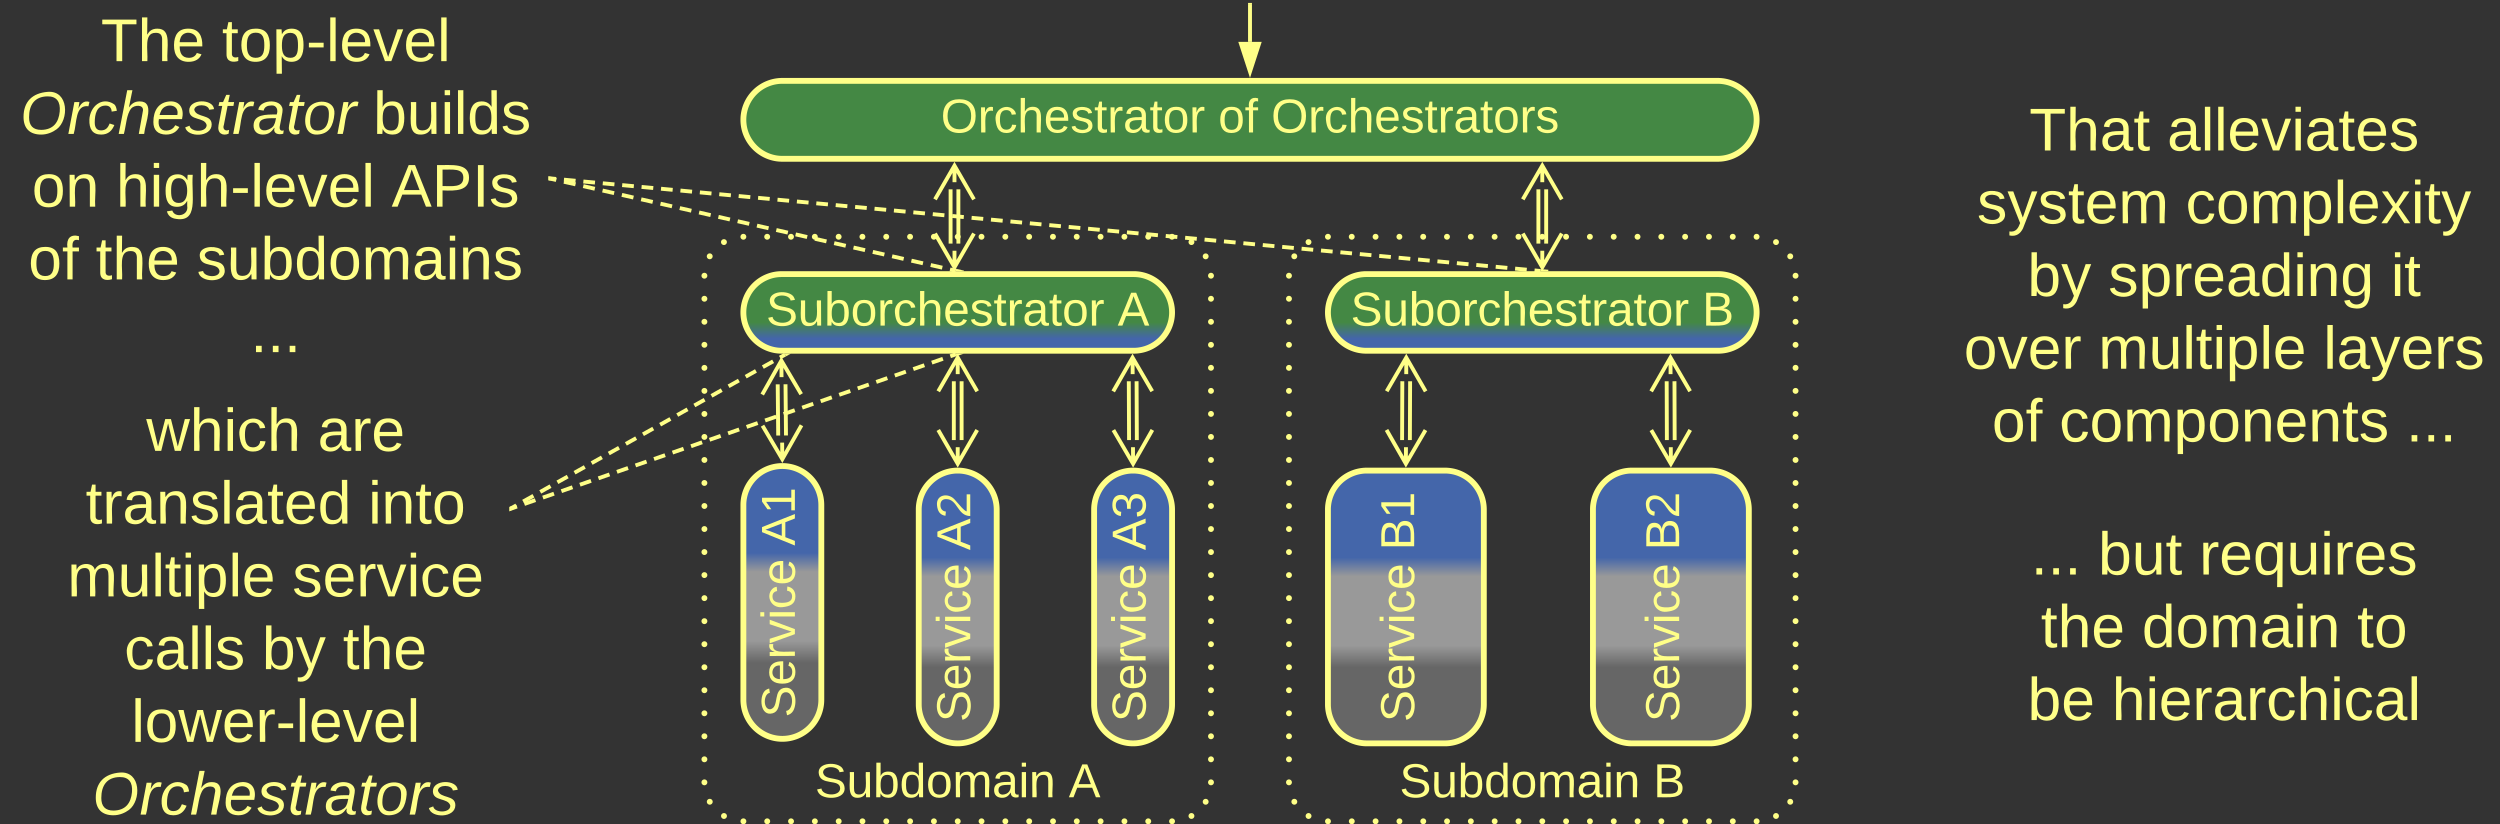 <svg xmlns="http://www.w3.org/2000/svg" xmlns:xlink="http://www.w3.org/1999/xlink" xmlns:lucid="lucid" width="1283" height="423"><rect width="100%" height="100%" fill="#333333" stroke="none"/><g transform="translate(-58.5 -398.5)" lucid:page-tab-id="0_0"><path d="M720 540a20 20 0 0 1 20-20h220a20 20 0 0 1 20 20v260a20 20 0 0 1-20 20H740a20 20 0 0 1-20-20z" fill-opacity="0" fill="#ff8"/><path d="M718.5 540a1.5 1.5 0 0 1 1.5-1.5 1.5 1.5 0 0 1 1.5 1.5 1.5 1.5 0 0 1-1.5 1.5 1.5 1.5 0 0 1-1.5-1.5m2.73-9.96a1.5 1.5 0 0 1 1.5-1.5 1.5 1.5 0 0 1 1.5 1.5 1.5 1.5 0 0 1-1.5 1.5 1.5 1.5 0 0 1-1.5-1.5V530m7.3-7.26a1.5 1.5 0 0 1 1.5-1.5 1.5 1.5 0 0 1 1.5 1.5 1.5 1.5 0 0 1-1.5 1.5 1.5 1.5 0 0 1-1.5-1.5v-.03m9.97-2.7a1.5 1.5 0 0 1 1.5-1.5 1.5 1.5 0 0 1 1.5 1.5 1.5 1.5 0 0 1-1.5 1.5 1.5 1.5 0 0 1-1.5-1.5m12.22 0a1.5 1.5 0 0 1 1.5-1.5 1.5 1.5 0 0 1 1.5 1.5 1.5 1.5 0 0 1-1.5 1.5 1.5 1.5 0 0 1-1.5-1.5m12.22 0a1.5 1.5 0 0 1 1.5-1.5 1.5 1.5 0 0 1 1.5 1.5 1.5 1.5 0 0 1-1.5 1.5 1.5 1.5 0 0 1-1.5-1.5m12.23 0a1.5 1.5 0 0 1 1.5-1.5 1.5 1.5 0 0 1 1.5 1.5 1.5 1.5 0 0 1-1.5 1.5 1.5 1.5 0 0 1-1.5-1.5m12.22 0a1.5 1.5 0 0 1 1.5-1.5 1.5 1.5 0 0 1 1.5 1.5 1.5 1.5 0 0 1-1.5 1.5 1.5 1.5 0 0 1-1.5-1.5m12.2 0a1.5 1.5 0 0 1 1.5-1.5 1.5 1.5 0 0 1 1.5 1.5 1.5 1.5 0 0 1-1.5 1.5 1.5 1.5 0 0 1-1.5-1.5m12.23 0a1.5 1.5 0 0 1 1.5-1.5 1.5 1.5 0 0 1 1.5 1.5 1.5 1.5 0 0 1-1.5 1.5 1.5 1.5 0 0 1-1.5-1.5m12.23 0a1.5 1.5 0 0 1 1.5-1.5 1.5 1.5 0 0 1 1.5 1.5 1.5 1.5 0 0 1-1.5 1.5 1.5 1.5 0 0 1-1.5-1.5m12.22 0a1.5 1.5 0 0 1 1.5-1.5 1.5 1.5 0 0 1 1.5 1.5 1.5 1.5 0 0 1-1.5 1.5 1.5 1.5 0 0 1-1.5-1.5m12.22 0a1.5 1.5 0 0 1 1.5-1.5 1.5 1.5 0 0 1 1.5 1.5 1.5 1.5 0 0 1-1.5 1.5 1.5 1.5 0 0 1-1.5-1.5m12.22 0a1.5 1.5 0 0 1 1.5-1.5 1.5 1.5 0 0 1 1.5 1.5 1.5 1.5 0 0 1-1.5 1.5 1.5 1.5 0 0 1-1.5-1.5m12.22 0a1.5 1.5 0 0 1 1.5-1.5 1.5 1.5 0 0 1 1.5 1.5 1.5 1.5 0 0 1-1.5 1.5 1.5 1.5 0 0 1-1.5-1.5m12.23 0a1.5 1.5 0 0 1 1.5-1.5 1.5 1.5 0 0 1 1.5 1.5 1.5 1.5 0 0 1-1.5 1.5 1.5 1.5 0 0 1-1.5-1.5m12.22 0a1.5 1.5 0 0 1 1.5-1.5 1.5 1.5 0 0 1 1.5 1.5 1.5 1.5 0 0 1-1.5 1.5 1.5 1.5 0 0 1-1.5-1.5m12.2 0a1.5 1.5 0 0 1 1.5-1.5 1.5 1.5 0 0 1 1.5 1.5 1.5 1.5 0 0 1-1.5 1.5 1.5 1.5 0 0 1-1.5-1.5m12.23 0a1.5 1.5 0 0 1 1.5-1.5 1.5 1.5 0 0 1 1.5 1.5 1.5 1.5 0 0 1-1.5 1.5 1.5 1.5 0 0 1-1.5-1.5m12.23 0a1.5 1.5 0 0 1 1.5-1.5 1.5 1.5 0 0 1 1.5 1.5 1.5 1.5 0 0 1-1.5 1.5 1.5 1.5 0 0 1-1.5-1.5m12.22 0a1.5 1.5 0 0 1 1.5-1.5 1.5 1.5 0 0 1 1.5 1.5 1.5 1.5 0 0 1-1.5 1.5 1.5 1.5 0 0 1-1.5-1.5m12.22 0a1.5 1.5 0 0 1 1.5-1.5 1.5 1.5 0 0 1 1.5 1.5 1.5 1.5 0 0 1-1.5 1.5 1.5 1.5 0 0 1-1.5-1.5m9.97 2.74a1.5 1.5 0 0 1 1.5-1.5 1.5 1.5 0 0 1 1.5 1.5 1.5 1.5 0 0 1-1.5 1.5 1.5 1.5 0 0 1-1.5-1.5v-.03m7.3 7.34a1.5 1.5 0 0 1 1.5-1.5 1.5 1.5 0 0 1 1.5 1.5 1.5 1.5 0 0 1-1.5 1.5 1.5 1.5 0 0 1-1.5-1.5V530m2.73 10a1.5 1.5 0 0 1 1.5-1.5 1.5 1.5 0 0 1 1.5 1.5 1.5 1.5 0 0 1-1.5 1.5 1.5 1.5 0 0 1-1.5-1.5m0 11.83a1.5 1.5 0 0 1 1.5-1.5 1.5 1.5 0 0 1 1.5 1.5 1.5 1.5 0 0 1-1.5 1.5 1.5 1.5 0 0 1-1.5-1.5v-.03m0 11.85a1.5 1.5 0 0 1 1.5-1.5 1.5 1.5 0 0 1 1.5 1.5 1.5 1.5 0 0 1-1.5 1.5 1.5 1.5 0 0 1-1.5-1.5v-.03m0 11.85a1.5 1.5 0 0 1 1.5-1.5 1.5 1.5 0 0 1 1.5 1.5 1.5 1.5 0 0 1-1.5 1.5 1.5 1.5 0 0 1-1.5-1.5v-.03m0 11.85v-.03a1.5 1.5 0 0 1 1.5-1.5 1.5 1.5 0 0 1 1.5 1.5 1.5 1.5 0 0 1-1.5 1.5 1.5 1.5 0 0 1-1.5-1.5m0 11.84a1.5 1.5 0 0 1 1.5-1.5 1.5 1.5 0 0 1 1.5 1.5 1.5 1.5 0 0 1-1.5 1.5 1.5 1.5 0 0 1-1.5-1.5v-.02m0 11.84a1.5 1.5 0 0 1 1.5-1.5 1.5 1.5 0 0 1 1.5 1.5 1.5 1.5 0 0 1-1.5 1.5 1.5 1.5 0 0 1-1.5-1.5v-.03m0 11.84a1.5 1.5 0 0 1 1.5-1.5 1.5 1.5 0 0 1 1.5 1.5 1.5 1.5 0 0 1-1.5 1.5 1.5 1.5 0 0 1-1.5-1.5v-.03m0 11.86a1.5 1.5 0 0 1 1.5-1.5 1.5 1.5 0 0 1 1.5 1.5 1.5 1.5 0 0 1-1.5 1.5 1.5 1.5 0 0 1-1.5-1.5v-.03m0 11.85v-.02a1.5 1.5 0 0 1 1.5-1.5 1.5 1.5 0 0 1 1.5 1.5 1.5 1.5 0 0 1-1.5 1.5 1.5 1.5 0 0 1-1.5-1.5m0 11.84v-.02a1.5 1.5 0 0 1 1.5-1.5 1.5 1.5 0 0 1 1.5 1.5 1.5 1.5 0 0 1-1.5 1.5 1.5 1.5 0 0 1-1.5-1.5m0 11.84V670a1.5 1.5 0 0 1 1.5-1.5 1.5 1.5 0 0 1 1.5 1.5 1.5 1.5 0 0 1-1.5 1.5 1.5 1.5 0 0 1-1.5-1.5m0 11.83a1.5 1.5 0 0 1 1.5-1.5 1.5 1.5 0 0 1 1.5 1.5 1.5 1.5 0 0 1-1.5 1.5 1.5 1.5 0 0 1-1.5-1.5v-.03m0 11.85a1.5 1.5 0 0 1 1.5-1.5 1.5 1.5 0 0 1 1.5 1.5 1.5 1.5 0 0 1-1.5 1.5 1.5 1.5 0 0 1-1.5-1.5v-.03m0 11.85a1.5 1.5 0 0 1 1.5-1.5 1.5 1.5 0 0 1 1.5 1.5 1.5 1.5 0 0 1-1.5 1.5 1.5 1.5 0 0 1-1.5-1.5v-.03m0 11.85v-.03a1.5 1.5 0 0 1 1.5-1.5 1.5 1.5 0 0 1 1.5 1.5 1.5 1.5 0 0 1-1.5 1.5 1.5 1.5 0 0 1-1.5-1.5m0 11.84a1.5 1.5 0 0 1 1.5-1.5 1.5 1.5 0 0 1 1.5 1.5 1.5 1.5 0 0 1-1.5 1.5 1.5 1.5 0 0 1-1.5-1.5v-.02m0 11.84a1.5 1.5 0 0 1 1.5-1.5 1.5 1.5 0 0 1 1.5 1.5 1.5 1.5 0 0 1-1.5 1.5 1.5 1.5 0 0 1-1.5-1.5v-.03m0 11.84a1.5 1.5 0 0 1 1.5-1.5 1.5 1.5 0 0 1 1.5 1.5 1.5 1.5 0 0 1-1.5 1.5 1.5 1.5 0 0 1-1.5-1.5v-.03m0 11.86a1.5 1.5 0 0 1 1.5-1.5 1.5 1.5 0 0 1 1.5 1.5 1.5 1.5 0 0 1-1.5 1.5 1.5 1.5 0 0 1-1.5-1.5v-.03m0 11.85v-.02a1.5 1.5 0 0 1 1.5-1.5 1.5 1.5 0 0 1 1.5 1.5 1.5 1.5 0 0 1-1.5 1.5 1.5 1.5 0 0 1-1.5-1.5m0 11.84v-.02a1.5 1.5 0 0 1 1.5-1.5 1.5 1.5 0 0 1 1.5 1.5 1.5 1.5 0 0 1-1.5 1.5 1.5 1.5 0 0 1-1.5-1.5m0 11.84V800a1.5 1.5 0 0 1 1.5-1.5 1.5 1.5 0 0 1 1.5 1.5 1.5 1.5 0 0 1-1.5 1.5 1.5 1.5 0 0 1-1.5-1.5m-2.73 10v-.03a1.5 1.5 0 0 1 1.5-1.5 1.5 1.5 0 0 1 1.5 1.5 1.5 1.5 0 0 1-1.5 1.5 1.5 1.5 0 0 1-1.5-1.5m-7.3 7.32v-.03a1.5 1.5 0 0 1 1.5-1.5 1.5 1.5 0 0 1 1.5 1.5 1.5 1.5 0 0 1-1.5 1.5 1.5 1.5 0 0 1-1.5-1.5M958.5 820V820a1.5 1.5 0 0 1 1.5-1.5 1.5 1.5 0 0 1 1.5 1.5 1.5 1.5 0 0 1-1.5 1.5 1.5 1.5 0 0 1-1.5-1.5m-12.22 0a1.5 1.5 0 0 1 1.5-1.5 1.5 1.5 0 0 1 1.5 1.5 1.5 1.5 0 0 1-1.5 1.5 1.5 1.5 0 0 1-1.5-1.5m-12.22 0a1.5 1.5 0 0 1 1.5-1.5 1.5 1.5 0 0 1 1.5 1.5 1.5 1.5 0 0 1-1.5 1.5 1.5 1.5 0 0 1-1.5-1.5m-12.23 0a1.5 1.5 0 0 1 1.5-1.5 1.5 1.5 0 0 1 1.5 1.5 1.5 1.5 0 0 1-1.5 1.5 1.5 1.5 0 0 1-1.5-1.5m-12.22 0a1.5 1.5 0 0 1 1.5-1.5 1.5 1.5 0 0 1 1.5 1.5 1.5 1.5 0 0 1-1.5 1.5 1.5 1.5 0 0 1-1.5-1.5m-12.2 0a1.5 1.5 0 0 1 1.5-1.5 1.5 1.5 0 0 1 1.5 1.5 1.5 1.5 0 0 1-1.5 1.5 1.5 1.5 0 0 1-1.5-1.5m-12.23 0a1.5 1.5 0 0 1 1.5-1.5 1.5 1.5 0 0 1 1.5 1.5 1.5 1.5 0 0 1-1.5 1.5 1.5 1.5 0 0 1-1.5-1.5m-12.23 0a1.5 1.5 0 0 1 1.5-1.5 1.5 1.5 0 0 1 1.5 1.5 1.5 1.5 0 0 1-1.5 1.5 1.5 1.5 0 0 1-1.5-1.5m-12.22 0a1.5 1.5 0 0 1 1.5-1.5 1.5 1.5 0 0 1 1.5 1.5 1.5 1.5 0 0 1-1.5 1.5 1.5 1.5 0 0 1-1.5-1.5m-12.22 0a1.5 1.5 0 0 1 1.5-1.5 1.5 1.5 0 0 1 1.5 1.5 1.5 1.5 0 0 1-1.5 1.5 1.5 1.5 0 0 1-1.5-1.5m-12.22 0a1.5 1.5 0 0 1 1.5-1.5 1.5 1.5 0 0 1 1.5 1.5 1.5 1.5 0 0 1-1.5 1.5 1.5 1.5 0 0 1-1.5-1.5m-12.22 0a1.5 1.5 0 0 1 1.5-1.5 1.5 1.5 0 0 1 1.5 1.5 1.5 1.5 0 0 1-1.5 1.5 1.5 1.5 0 0 1-1.5-1.5m-12.23 0a1.5 1.5 0 0 1 1.5-1.5 1.5 1.5 0 0 1 1.5 1.5 1.5 1.5 0 0 1-1.5 1.5 1.5 1.5 0 0 1-1.5-1.5m-12.22 0a1.5 1.5 0 0 1 1.5-1.5 1.5 1.5 0 0 1 1.5 1.5 1.5 1.5 0 0 1-1.5 1.5 1.5 1.5 0 0 1-1.5-1.5m-12.2 0a1.5 1.5 0 0 1 1.5-1.5 1.5 1.5 0 0 1 1.5 1.5 1.5 1.5 0 0 1-1.5 1.5 1.5 1.5 0 0 1-1.5-1.5m-12.23 0a1.5 1.5 0 0 1 1.5-1.5 1.5 1.5 0 0 1 1.5 1.5 1.5 1.5 0 0 1-1.5 1.5 1.5 1.5 0 0 1-1.5-1.5m-12.23 0a1.5 1.5 0 0 1 1.5-1.5 1.5 1.5 0 0 1 1.5 1.5 1.5 1.5 0 0 1-1.5 1.5 1.5 1.5 0 0 1-1.5-1.5m-12.22 0a1.5 1.5 0 0 1 1.5-1.5 1.5 1.5 0 0 1 1.5 1.5 1.5 1.5 0 0 1-1.5 1.5 1.5 1.5 0 0 1-1.5-1.5m-12.22 0a1.5 1.5 0 0 1 1.5-1.5 1.5 1.5 0 0 1 1.5 1.5 1.5 1.5 0 0 1-1.5 1.5 1.5 1.5 0 0 1-1.5-1.5m-9.97-2.7v-.03a1.5 1.5 0 0 1 1.5-1.5 1.5 1.5 0 0 1 1.5 1.5 1.5 1.5 0 0 1-1.5 1.5 1.5 1.5 0 0 1-1.5-1.5m-7.3-7.28v-.03a1.5 1.5 0 0 1 1.5-1.5 1.5 1.5 0 0 1 1.5 1.5 1.5 1.5 0 0 1-1.5 1.5 1.5 1.5 0 0 1-1.5-1.5M718.5 800a1.5 1.5 0 0 1 1.5-1.5 1.5 1.5 0 0 1 1.5 1.5 1.5 1.5 0 0 1-1.5 1.5 1.5 1.5 0 0 1-1.5-1.5m0-11.8v-.02a1.5 1.5 0 0 1 1.5-1.5 1.5 1.5 0 0 1 1.5 1.5 1.5 1.5 0 0 1-1.5 1.5 1.5 1.5 0 0 1-1.5-1.5m0-11.8v-.02a1.5 1.5 0 0 1 1.5-1.5 1.5 1.5 0 0 1 1.5 1.5 1.5 1.5 0 0 1-1.5 1.5 1.5 1.5 0 0 1-1.5-1.5m0-11.8a1.5 1.5 0 0 1 1.5-1.5 1.5 1.5 0 0 1 1.5 1.5 1.5 1.5 0 0 1-1.5 1.5 1.5 1.5 0 0 1-1.5-1.5v-.03m0-11.8a1.5 1.5 0 0 1 1.5-1.5 1.5 1.5 0 0 1 1.5 1.5 1.5 1.5 0 0 1-1.5 1.5 1.5 1.5 0 0 1-1.5-1.5v-.02m0-11.78a1.5 1.5 0 0 1 1.5-1.5 1.5 1.5 0 0 1 1.5 1.5 1.5 1.5 0 0 1-1.5 1.5 1.5 1.5 0 0 1-1.5-1.5v-.03m0-11.8a1.5 1.5 0 0 1 1.5-1.5 1.5 1.5 0 0 1 1.5 1.5 1.5 1.5 0 0 1-1.5 1.5 1.5 1.5 0 0 1-1.5-1.5v-.02m0-11.8a1.5 1.5 0 0 1 1.5-1.5 1.5 1.5 0 0 1 1.5 1.5 1.5 1.5 0 0 1-1.5 1.5 1.5 1.5 0 0 1-1.5-1.5v-.02m0-11.8a1.5 1.5 0 0 1 1.5-1.5 1.5 1.5 0 0 1 1.5 1.5 1.5 1.5 0 0 1-1.5 1.5 1.5 1.5 0 0 1-1.5-1.5v-.02m0-11.8a1.5 1.5 0 0 1 1.5-1.5 1.5 1.5 0 0 1 1.5 1.5 1.5 1.5 0 0 1-1.5 1.5 1.5 1.5 0 0 1-1.5-1.5v-.02m0-11.8a1.5 1.5 0 0 1 1.5-1.5 1.5 1.5 0 0 1 1.5 1.5 1.5 1.5 0 0 1-1.5 1.5 1.5 1.5 0 0 1-1.5-1.5v-.02m0-11.78V670a1.5 1.5 0 0 1 1.5-1.5 1.5 1.5 0 0 1 1.5 1.5 1.5 1.5 0 0 1-1.5 1.5 1.5 1.5 0 0 1-1.5-1.5m0-11.8v-.02a1.5 1.5 0 0 1 1.5-1.5 1.5 1.5 0 0 1 1.5 1.5 1.5 1.5 0 0 1-1.5 1.5 1.5 1.5 0 0 1-1.5-1.5m0-11.8v-.02a1.5 1.5 0 0 1 1.5-1.5 1.5 1.5 0 0 1 1.5 1.5 1.5 1.5 0 0 1-1.5 1.5 1.5 1.5 0 0 1-1.5-1.5m0-11.8a1.5 1.5 0 0 1 1.5-1.5 1.5 1.5 0 0 1 1.5 1.5 1.5 1.5 0 0 1-1.5 1.5 1.5 1.5 0 0 1-1.5-1.5v-.03m0-11.8a1.5 1.5 0 0 1 1.5-1.5 1.5 1.5 0 0 1 1.5 1.5 1.5 1.5 0 0 1-1.5 1.5 1.5 1.5 0 0 1-1.5-1.5v-.02m0-11.78a1.5 1.5 0 0 1 1.5-1.5 1.5 1.5 0 0 1 1.5 1.5 1.5 1.5 0 0 1-1.5 1.5 1.5 1.5 0 0 1-1.5-1.5v-.03m0-11.8a1.5 1.5 0 0 1 1.5-1.5 1.5 1.5 0 0 1 1.5 1.5 1.5 1.5 0 0 1-1.5 1.5 1.5 1.5 0 0 1-1.5-1.5v-.02m0-11.8a1.5 1.5 0 0 1 1.5-1.5 1.5 1.5 0 0 1 1.5 1.5 1.5 1.5 0 0 1-1.5 1.5 1.5 1.5 0 0 1-1.5-1.5v-.02m0-11.8a1.5 1.5 0 0 1 1.5-1.5 1.5 1.5 0 0 1 1.5 1.5 1.5 1.5 0 0 1-1.5 1.5 1.5 1.5 0 0 1-1.5-1.5v-.02m0-11.8a1.5 1.5 0 0 1 1.5-1.5 1.5 1.5 0 0 1 1.5 1.5 1.5 1.5 0 0 1-1.5 1.5 1.5 1.5 0 0 1-1.5-1.5v-.02m0-11.8a1.5 1.5 0 0 1 1.5-1.5 1.5 1.5 0 0 1 1.5 1.5 1.5 1.5 0 0 1-1.5 1.5 1.5 1.5 0 0 1-1.5-1.5v-.02m0-11.78V540a1.5 1.5 0 0 1 1.5-1.5 1.5 1.5 0 0 1 1.5 1.5 1.5 1.5 0 0 1-1.5 1.5 1.5 1.5 0 0 1-1.5-1.5" fill="#ff8"/><use xlink:href="#a" transform="matrix(1,0,0,1,725,525) translate(51.74 282.658)"/><use xlink:href="#b" transform="matrix(1,0,0,1,725,525) translate(181.974 282.658)"/><path d="M420 540a20 20 0 0 1 20-20h220a20 20 0 0 1 20 20v260a20 20 0 0 1-20 20H440a20 20 0 0 1-20-20z" fill-opacity="0" fill="#ff8"/><path d="M418.5 540a1.5 1.5 0 0 1 1.5-1.5 1.5 1.5 0 0 1 1.5 1.5 1.5 1.5 0 0 1-1.5 1.5 1.5 1.5 0 0 1-1.5-1.5m2.73-9.96a1.5 1.5 0 0 1 1.5-1.5 1.5 1.5 0 0 1 1.5 1.5 1.5 1.5 0 0 1-1.5 1.5 1.5 1.5 0 0 1-1.5-1.5V530m7.3-7.26a1.5 1.5 0 0 1 1.5-1.5 1.5 1.5 0 0 1 1.5 1.5 1.5 1.5 0 0 1-1.5 1.5 1.5 1.5 0 0 1-1.5-1.5v-.03m9.97-2.7a1.5 1.5 0 0 1 1.5-1.5 1.5 1.5 0 0 1 1.5 1.5 1.5 1.5 0 0 1-1.5 1.5 1.5 1.5 0 0 1-1.5-1.5m12.22 0a1.5 1.5 0 0 1 1.5-1.5 1.5 1.5 0 0 1 1.5 1.5 1.5 1.5 0 0 1-1.5 1.5 1.5 1.5 0 0 1-1.5-1.5m12.22 0a1.5 1.5 0 0 1 1.5-1.5 1.5 1.5 0 0 1 1.5 1.5 1.5 1.5 0 0 1-1.5 1.5 1.5 1.5 0 0 1-1.5-1.5m12.23 0a1.5 1.5 0 0 1 1.5-1.5 1.5 1.5 0 0 1 1.5 1.5 1.5 1.5 0 0 1-1.5 1.5 1.5 1.5 0 0 1-1.5-1.5m12.22 0a1.5 1.5 0 0 1 1.5-1.5 1.5 1.5 0 0 1 1.5 1.5 1.5 1.5 0 0 1-1.5 1.5 1.5 1.5 0 0 1-1.5-1.5m12.2 0a1.5 1.5 0 0 1 1.5-1.5 1.5 1.5 0 0 1 1.5 1.5 1.5 1.5 0 0 1-1.5 1.5 1.5 1.5 0 0 1-1.5-1.5m12.23 0a1.5 1.5 0 0 1 1.5-1.5 1.5 1.5 0 0 1 1.5 1.5 1.5 1.5 0 0 1-1.5 1.5 1.5 1.5 0 0 1-1.5-1.5m12.23 0a1.5 1.5 0 0 1 1.5-1.5 1.5 1.5 0 0 1 1.5 1.5 1.5 1.5 0 0 1-1.5 1.5 1.5 1.5 0 0 1-1.5-1.5m12.22 0a1.5 1.5 0 0 1 1.5-1.5 1.5 1.5 0 0 1 1.5 1.5 1.5 1.5 0 0 1-1.5 1.5 1.5 1.5 0 0 1-1.5-1.5m12.22 0a1.5 1.5 0 0 1 1.5-1.5 1.5 1.5 0 0 1 1.5 1.5 1.5 1.5 0 0 1-1.5 1.5 1.5 1.5 0 0 1-1.5-1.5m12.22 0a1.5 1.5 0 0 1 1.5-1.5 1.5 1.5 0 0 1 1.5 1.5 1.5 1.5 0 0 1-1.5 1.5 1.5 1.5 0 0 1-1.5-1.5m12.22 0a1.5 1.5 0 0 1 1.5-1.5 1.5 1.5 0 0 1 1.5 1.5 1.5 1.5 0 0 1-1.5 1.5 1.5 1.5 0 0 1-1.5-1.5m12.23 0a1.5 1.5 0 0 1 1.5-1.5 1.5 1.5 0 0 1 1.5 1.5 1.5 1.5 0 0 1-1.5 1.5 1.5 1.5 0 0 1-1.5-1.5m12.22 0a1.5 1.5 0 0 1 1.5-1.5 1.5 1.5 0 0 1 1.5 1.5 1.5 1.5 0 0 1-1.5 1.5 1.5 1.5 0 0 1-1.5-1.5m12.2 0a1.5 1.5 0 0 1 1.5-1.5 1.5 1.5 0 0 1 1.5 1.5 1.5 1.5 0 0 1-1.5 1.5 1.5 1.5 0 0 1-1.5-1.5m12.23 0a1.5 1.5 0 0 1 1.5-1.5 1.5 1.5 0 0 1 1.5 1.5 1.5 1.5 0 0 1-1.5 1.5 1.5 1.5 0 0 1-1.5-1.5m12.23 0a1.5 1.5 0 0 1 1.5-1.5 1.5 1.5 0 0 1 1.5 1.5 1.5 1.5 0 0 1-1.5 1.5 1.5 1.5 0 0 1-1.5-1.5m12.22 0a1.5 1.5 0 0 1 1.5-1.5 1.5 1.5 0 0 1 1.5 1.5 1.5 1.5 0 0 1-1.5 1.5 1.5 1.5 0 0 1-1.5-1.5m12.22 0a1.5 1.5 0 0 1 1.5-1.5 1.5 1.5 0 0 1 1.5 1.5 1.5 1.5 0 0 1-1.5 1.5 1.5 1.5 0 0 1-1.5-1.5m9.97 2.74a1.5 1.5 0 0 1 1.5-1.5 1.5 1.5 0 0 1 1.5 1.5 1.5 1.5 0 0 1-1.5 1.5 1.5 1.5 0 0 1-1.5-1.5v-.03m7.3 7.34a1.5 1.5 0 0 1 1.5-1.5 1.5 1.5 0 0 1 1.5 1.5 1.5 1.5 0 0 1-1.5 1.5 1.5 1.5 0 0 1-1.5-1.5V530m2.73 10a1.5 1.5 0 0 1 1.5-1.5 1.5 1.5 0 0 1 1.5 1.5 1.5 1.5 0 0 1-1.5 1.5 1.5 1.5 0 0 1-1.5-1.5m0 11.83a1.5 1.5 0 0 1 1.5-1.5 1.5 1.5 0 0 1 1.5 1.5 1.5 1.5 0 0 1-1.5 1.5 1.5 1.5 0 0 1-1.5-1.5v-.03m0 11.85a1.5 1.5 0 0 1 1.5-1.5 1.5 1.5 0 0 1 1.5 1.5 1.5 1.5 0 0 1-1.5 1.5 1.5 1.5 0 0 1-1.5-1.5v-.03m0 11.85a1.5 1.5 0 0 1 1.5-1.5 1.5 1.5 0 0 1 1.5 1.5 1.5 1.5 0 0 1-1.5 1.5 1.5 1.5 0 0 1-1.5-1.5v-.03m0 11.85v-.03a1.5 1.5 0 0 1 1.5-1.5 1.5 1.5 0 0 1 1.5 1.5 1.5 1.5 0 0 1-1.5 1.5 1.5 1.5 0 0 1-1.5-1.5m0 11.84a1.5 1.5 0 0 1 1.5-1.5 1.5 1.5 0 0 1 1.5 1.5 1.5 1.5 0 0 1-1.5 1.5 1.5 1.5 0 0 1-1.5-1.5v-.02m0 11.84a1.5 1.5 0 0 1 1.5-1.5 1.5 1.5 0 0 1 1.5 1.5 1.5 1.5 0 0 1-1.5 1.5 1.5 1.5 0 0 1-1.5-1.5v-.03m0 11.84a1.5 1.5 0 0 1 1.5-1.5 1.5 1.5 0 0 1 1.5 1.5 1.5 1.5 0 0 1-1.5 1.5 1.5 1.5 0 0 1-1.5-1.5v-.03m0 11.86a1.5 1.5 0 0 1 1.5-1.5 1.5 1.5 0 0 1 1.5 1.5 1.5 1.5 0 0 1-1.5 1.5 1.5 1.5 0 0 1-1.5-1.5v-.03m0 11.85v-.02a1.5 1.5 0 0 1 1.5-1.5 1.5 1.5 0 0 1 1.5 1.5 1.5 1.5 0 0 1-1.5 1.5 1.5 1.5 0 0 1-1.5-1.5m0 11.84v-.02a1.5 1.5 0 0 1 1.5-1.5 1.5 1.5 0 0 1 1.5 1.5 1.5 1.5 0 0 1-1.5 1.5 1.5 1.5 0 0 1-1.5-1.5m0 11.84V670a1.5 1.5 0 0 1 1.5-1.5 1.5 1.5 0 0 1 1.5 1.5 1.5 1.5 0 0 1-1.5 1.5 1.5 1.5 0 0 1-1.5-1.5m0 11.83a1.5 1.5 0 0 1 1.5-1.5 1.5 1.5 0 0 1 1.5 1.5 1.5 1.5 0 0 1-1.5 1.5 1.5 1.5 0 0 1-1.5-1.5v-.03m0 11.85a1.5 1.5 0 0 1 1.5-1.5 1.5 1.5 0 0 1 1.5 1.5 1.5 1.5 0 0 1-1.5 1.5 1.5 1.5 0 0 1-1.5-1.5v-.03m0 11.85a1.5 1.5 0 0 1 1.5-1.5 1.5 1.5 0 0 1 1.5 1.5 1.5 1.5 0 0 1-1.5 1.5 1.5 1.5 0 0 1-1.5-1.5v-.03m0 11.85v-.03a1.5 1.5 0 0 1 1.5-1.5 1.5 1.5 0 0 1 1.5 1.5 1.5 1.5 0 0 1-1.5 1.5 1.5 1.5 0 0 1-1.5-1.5m0 11.84a1.5 1.5 0 0 1 1.5-1.5 1.5 1.5 0 0 1 1.5 1.5 1.5 1.5 0 0 1-1.5 1.5 1.5 1.5 0 0 1-1.5-1.5v-.02m0 11.84a1.5 1.5 0 0 1 1.5-1.5 1.5 1.5 0 0 1 1.5 1.5 1.5 1.5 0 0 1-1.5 1.5 1.5 1.5 0 0 1-1.5-1.5v-.03m0 11.84a1.5 1.5 0 0 1 1.5-1.5 1.5 1.5 0 0 1 1.5 1.5 1.5 1.5 0 0 1-1.5 1.5 1.5 1.5 0 0 1-1.5-1.5v-.03m0 11.86a1.5 1.5 0 0 1 1.5-1.5 1.5 1.5 0 0 1 1.5 1.5 1.5 1.5 0 0 1-1.5 1.5 1.5 1.5 0 0 1-1.5-1.5v-.03m0 11.85v-.02a1.5 1.5 0 0 1 1.5-1.5 1.5 1.5 0 0 1 1.5 1.5 1.5 1.5 0 0 1-1.5 1.5 1.5 1.5 0 0 1-1.5-1.5m0 11.84v-.02a1.5 1.5 0 0 1 1.5-1.5 1.5 1.5 0 0 1 1.5 1.5 1.5 1.5 0 0 1-1.5 1.5 1.5 1.5 0 0 1-1.5-1.5m0 11.84V800a1.5 1.5 0 0 1 1.5-1.5 1.5 1.5 0 0 1 1.5 1.5 1.5 1.5 0 0 1-1.5 1.5 1.5 1.5 0 0 1-1.5-1.5m-2.73 10v-.03a1.5 1.5 0 0 1 1.5-1.5 1.5 1.5 0 0 1 1.5 1.5 1.5 1.5 0 0 1-1.5 1.5 1.5 1.5 0 0 1-1.5-1.5m-7.3 7.32v-.03a1.5 1.5 0 0 1 1.5-1.5 1.5 1.5 0 0 1 1.5 1.5 1.5 1.5 0 0 1-1.5 1.5 1.5 1.5 0 0 1-1.5-1.5M658.5 820V820a1.5 1.5 0 0 1 1.5-1.5 1.5 1.5 0 0 1 1.5 1.5 1.5 1.5 0 0 1-1.5 1.5 1.5 1.5 0 0 1-1.5-1.5m-12.22 0a1.5 1.5 0 0 1 1.5-1.5 1.5 1.5 0 0 1 1.5 1.5 1.5 1.5 0 0 1-1.5 1.5 1.5 1.5 0 0 1-1.5-1.5m-12.22 0a1.5 1.5 0 0 1 1.5-1.5 1.5 1.5 0 0 1 1.5 1.5 1.5 1.5 0 0 1-1.5 1.5 1.5 1.5 0 0 1-1.5-1.5m-12.23 0a1.5 1.5 0 0 1 1.5-1.5 1.5 1.5 0 0 1 1.5 1.5 1.5 1.5 0 0 1-1.5 1.5 1.5 1.5 0 0 1-1.5-1.5m-12.22 0a1.5 1.5 0 0 1 1.5-1.5 1.5 1.5 0 0 1 1.5 1.5 1.5 1.5 0 0 1-1.5 1.5 1.5 1.5 0 0 1-1.5-1.5m-12.2 0a1.5 1.5 0 0 1 1.5-1.5 1.5 1.5 0 0 1 1.5 1.5 1.5 1.5 0 0 1-1.5 1.5 1.5 1.5 0 0 1-1.5-1.5m-12.23 0a1.5 1.5 0 0 1 1.5-1.5 1.5 1.5 0 0 1 1.5 1.5 1.5 1.5 0 0 1-1.5 1.5 1.5 1.5 0 0 1-1.5-1.5m-12.23 0a1.5 1.5 0 0 1 1.5-1.5 1.5 1.5 0 0 1 1.5 1.5 1.5 1.5 0 0 1-1.5 1.5 1.5 1.5 0 0 1-1.5-1.5m-12.22 0a1.5 1.5 0 0 1 1.5-1.5 1.5 1.5 0 0 1 1.5 1.5 1.5 1.5 0 0 1-1.5 1.5 1.5 1.5 0 0 1-1.5-1.5m-12.22 0a1.5 1.5 0 0 1 1.5-1.5 1.5 1.5 0 0 1 1.5 1.5 1.5 1.5 0 0 1-1.5 1.5 1.5 1.5 0 0 1-1.5-1.5m-12.22 0a1.5 1.5 0 0 1 1.5-1.5 1.5 1.5 0 0 1 1.5 1.5 1.5 1.5 0 0 1-1.5 1.5 1.5 1.5 0 0 1-1.5-1.5m-12.22 0a1.5 1.5 0 0 1 1.5-1.5 1.5 1.5 0 0 1 1.5 1.5 1.5 1.5 0 0 1-1.5 1.5 1.5 1.5 0 0 1-1.5-1.5m-12.23 0a1.5 1.5 0 0 1 1.5-1.5 1.5 1.5 0 0 1 1.5 1.5 1.5 1.5 0 0 1-1.5 1.5 1.5 1.5 0 0 1-1.5-1.5m-12.22 0a1.5 1.5 0 0 1 1.5-1.5 1.5 1.5 0 0 1 1.5 1.5 1.5 1.5 0 0 1-1.5 1.5 1.5 1.5 0 0 1-1.5-1.5m-12.2 0a1.5 1.5 0 0 1 1.5-1.5 1.5 1.5 0 0 1 1.5 1.5 1.5 1.5 0 0 1-1.5 1.5 1.5 1.5 0 0 1-1.5-1.5m-12.23 0a1.5 1.5 0 0 1 1.5-1.5 1.5 1.5 0 0 1 1.5 1.5 1.5 1.5 0 0 1-1.5 1.5 1.5 1.5 0 0 1-1.5-1.5m-12.23 0a1.5 1.5 0 0 1 1.5-1.5 1.5 1.5 0 0 1 1.5 1.5 1.5 1.5 0 0 1-1.5 1.5 1.5 1.5 0 0 1-1.5-1.5m-12.22 0a1.5 1.5 0 0 1 1.5-1.5 1.5 1.5 0 0 1 1.5 1.5 1.5 1.5 0 0 1-1.5 1.5 1.5 1.5 0 0 1-1.5-1.5m-12.22 0a1.5 1.5 0 0 1 1.5-1.5 1.5 1.5 0 0 1 1.5 1.5 1.5 1.5 0 0 1-1.5 1.5 1.5 1.5 0 0 1-1.5-1.5m-9.97-2.7v-.03a1.5 1.5 0 0 1 1.5-1.5 1.5 1.5 0 0 1 1.5 1.5 1.5 1.5 0 0 1-1.5 1.5 1.5 1.5 0 0 1-1.5-1.5m-7.3-7.28v-.03a1.5 1.5 0 0 1 1.5-1.5 1.5 1.5 0 0 1 1.5 1.5 1.5 1.5 0 0 1-1.5 1.5 1.5 1.5 0 0 1-1.5-1.5M418.5 800a1.5 1.5 0 0 1 1.5-1.5 1.5 1.5 0 0 1 1.5 1.5 1.5 1.5 0 0 1-1.5 1.5 1.5 1.5 0 0 1-1.5-1.5m0-11.8v-.02a1.5 1.5 0 0 1 1.5-1.5 1.5 1.5 0 0 1 1.5 1.5 1.5 1.5 0 0 1-1.5 1.5 1.5 1.5 0 0 1-1.5-1.5m0-11.8v-.02a1.5 1.5 0 0 1 1.5-1.5 1.5 1.5 0 0 1 1.5 1.5 1.5 1.5 0 0 1-1.5 1.5 1.5 1.5 0 0 1-1.5-1.5m0-11.8a1.5 1.5 0 0 1 1.5-1.5 1.5 1.5 0 0 1 1.5 1.5 1.5 1.5 0 0 1-1.5 1.5 1.5 1.5 0 0 1-1.5-1.5v-.03m0-11.8a1.5 1.5 0 0 1 1.5-1.5 1.5 1.5 0 0 1 1.5 1.5 1.5 1.5 0 0 1-1.5 1.5 1.5 1.5 0 0 1-1.5-1.5v-.02m0-11.78a1.5 1.5 0 0 1 1.5-1.5 1.5 1.5 0 0 1 1.5 1.5 1.5 1.5 0 0 1-1.5 1.5 1.5 1.5 0 0 1-1.5-1.5v-.03m0-11.8a1.5 1.5 0 0 1 1.5-1.5 1.5 1.5 0 0 1 1.5 1.5 1.5 1.5 0 0 1-1.5 1.5 1.5 1.5 0 0 1-1.5-1.5v-.02m0-11.8a1.5 1.5 0 0 1 1.5-1.5 1.5 1.5 0 0 1 1.5 1.5 1.5 1.5 0 0 1-1.5 1.5 1.5 1.5 0 0 1-1.5-1.5v-.02m0-11.8a1.5 1.5 0 0 1 1.5-1.5 1.5 1.5 0 0 1 1.5 1.5 1.5 1.5 0 0 1-1.5 1.5 1.5 1.5 0 0 1-1.5-1.5v-.02m0-11.8a1.5 1.5 0 0 1 1.5-1.5 1.5 1.5 0 0 1 1.5 1.5 1.5 1.5 0 0 1-1.5 1.5 1.5 1.5 0 0 1-1.5-1.5v-.02m0-11.8a1.5 1.5 0 0 1 1.5-1.5 1.5 1.5 0 0 1 1.5 1.5 1.5 1.5 0 0 1-1.5 1.5 1.5 1.5 0 0 1-1.5-1.5v-.02m0-11.78V670a1.5 1.5 0 0 1 1.5-1.5 1.5 1.5 0 0 1 1.5 1.5 1.5 1.5 0 0 1-1.5 1.5 1.5 1.5 0 0 1-1.5-1.5m0-11.8v-.02a1.5 1.5 0 0 1 1.5-1.5 1.5 1.5 0 0 1 1.5 1.5 1.5 1.5 0 0 1-1.5 1.5 1.5 1.5 0 0 1-1.5-1.5m0-11.8v-.02a1.5 1.5 0 0 1 1.5-1.5 1.5 1.5 0 0 1 1.5 1.5 1.5 1.5 0 0 1-1.5 1.5 1.5 1.5 0 0 1-1.5-1.5m0-11.8a1.5 1.5 0 0 1 1.5-1.5 1.5 1.5 0 0 1 1.5 1.5 1.5 1.5 0 0 1-1.5 1.5 1.5 1.5 0 0 1-1.5-1.5v-.03m0-11.8a1.5 1.5 0 0 1 1.5-1.5 1.5 1.5 0 0 1 1.5 1.5 1.5 1.5 0 0 1-1.5 1.5 1.5 1.5 0 0 1-1.5-1.5v-.02m0-11.78a1.5 1.5 0 0 1 1.5-1.5 1.5 1.5 0 0 1 1.5 1.5 1.5 1.5 0 0 1-1.5 1.5 1.5 1.5 0 0 1-1.5-1.5v-.03m0-11.8a1.5 1.5 0 0 1 1.5-1.5 1.5 1.5 0 0 1 1.5 1.5 1.5 1.5 0 0 1-1.5 1.5 1.5 1.5 0 0 1-1.5-1.5v-.02m0-11.8a1.5 1.5 0 0 1 1.5-1.5 1.5 1.5 0 0 1 1.5 1.5 1.5 1.5 0 0 1-1.5 1.5 1.5 1.5 0 0 1-1.5-1.5v-.02m0-11.8a1.5 1.5 0 0 1 1.5-1.5 1.5 1.5 0 0 1 1.5 1.5 1.5 1.5 0 0 1-1.5 1.5 1.5 1.5 0 0 1-1.5-1.5v-.02m0-11.8a1.5 1.5 0 0 1 1.5-1.5 1.5 1.5 0 0 1 1.5 1.5 1.5 1.5 0 0 1-1.5 1.5 1.5 1.5 0 0 1-1.5-1.5v-.02m0-11.8a1.5 1.5 0 0 1 1.5-1.5 1.5 1.5 0 0 1 1.5 1.5 1.5 1.5 0 0 1-1.5 1.5 1.5 1.5 0 0 1-1.5-1.5v-.02m0-11.78V540a1.5 1.5 0 0 1 1.5-1.5 1.5 1.5 0 0 1 1.5 1.5 1.5 1.5 0 0 1-1.5 1.5 1.5 1.5 0 0 1-1.5-1.5" fill="#ff8"/><use xlink:href="#a" transform="matrix(1,0,0,1,425,525) translate(51.74 282.658)"/><use xlink:href="#c" transform="matrix(1,0,0,1,425,525) translate(181.974 282.658)"/><path d="M440 657.67a20 20 0 0 1 20-20 20 20 0 0 1 20 20v100a20 20 0 0 1-20 20 20 20 0 0 1-20-20z" stroke="#ff8" stroke-width="3" fill="url(#d)"/><use xlink:href="#e" transform="matrix(-1.8369701987210297e-16,-1,1,-1.8369701987210297e-16,445,772.667) translate(5.999 21.431)"/><use xlink:href="#f" transform="matrix(-1.8369701987210297e-16,-1,1,-1.8369701987210297e-16,445,772.667) translate(94.135 21.431)"/><path d="M530 660a20 20 0 0 1 20-20 20 20 0 0 1 20 20v100a20 20 0 0 1-20 20 20 20 0 0 1-20-20z" stroke="#ff8" stroke-width="3" fill="url(#g)"/><use xlink:href="#e" transform="matrix(-1.8369701987210297e-16,-1,1,-1.8369701987210297e-16,535,775) translate(5.999 21.431)"/><use xlink:href="#h" transform="matrix(-1.8369701987210297e-16,-1,1,-1.8369701987210297e-16,535,775) translate(94.135 21.431)"/><path d="M620 660a20 20 0 0 1 20-20 20 20 0 0 1 20 20v100a20 20 0 0 1-20 20 20 20 0 0 1-20-20z" stroke="#ff8" stroke-width="3" fill="url(#i)"/><use xlink:href="#e" transform="matrix(-1.8369701987210297e-16,-1,1,-1.8369701987210297e-16,625,775) translate(5.999 21.431)"/><use xlink:href="#j" transform="matrix(-1.8369701987210297e-16,-1,1,-1.8369701987210297e-16,625,775) translate(94.135 21.431)"/><path d="M440 558.83a19.67 19.67 0 0 1 19.67-19.66h180.66A19.67 19.67 0 0 1 660 558.83a19.67 19.67 0 0 1-19.67 19.67H459.67A19.67 19.67 0 0 1 440 558.83z" stroke="#ff8" stroke-width="3" fill="url(#k)"/><use xlink:href="#l" transform="matrix(1,0,0,1,445,544.167) translate(6.65 21.431)"/><use xlink:href="#c" transform="matrix(1,0,0,1,445,544.167) translate(187.064 21.431)"/><path d="M461.62 595.7l.25 26.28M457.62 595.74l.25 26.28M449.67 600.98l9.83-17.42 10.17 17.23m-10.17-17.24l.08 8.5M469.82 616.75l-9.84 17.4-10.16-17.2m10.16 17.2l-.08-8.5M641.8 594.15l.13 30.18M637.8 594.17l.13 30.18M629.8 599.37l9.93-17.37 10.08 17.27M639.74 582l.04 8.5M649.9 619.13L640 636.5l-10.1-17.28M640 636.5l-.05-8.5M552 594.16v30.18M548 594.16v30.18M540 599.32L550 582l10 17.32M550 582v8.5M560 619.17l-10 17.33-10-17.33m10 17.33V628M700 420v-19" stroke="#ff8" stroke-width="2" fill="none"/><path d="M700 435.26L695.37 421h9.26z" stroke="#ff8" stroke-width="2" fill="#ff8"/><path d="M700 401.03V400" stroke="#ff8" stroke-width="2" fill="none"/><path d="M740 660a20 20 0 0 1 20-20h40a20 20 0 0 1 20 20v100a20 20 0 0 1-20 20h-40a20 20 0 0 1-20-20z" stroke="#ff8" stroke-width="3" fill="url(#m)"/><use xlink:href="#e" transform="matrix(-1.8369701987210297e-16,-1,1,-1.8369701987210297e-16,745,775) translate(5.994 39.243)"/><use xlink:href="#n" transform="matrix(-1.8369701987210297e-16,-1,1,-1.8369701987210297e-16,745,775) translate(94.13 39.243)"/><path d="M876 660a20 20 0 0 1 20-20h40a20 20 0 0 1 20 20v100a20 20 0 0 1-20 20h-40a20 20 0 0 1-20-20z" stroke="#ff8" stroke-width="3" fill="url(#o)"/><use xlink:href="#e" transform="matrix(-1.8369701987210297e-16,-1,1,-1.8369701987210297e-16,881,775) translate(5.994 39.243)"/><use xlink:href="#p" transform="matrix(-1.8369701987210297e-16,-1,1,-1.8369701987210297e-16,881,775) translate(94.13 39.243)"/><path d="M740 558.83a19.67 19.67 0 0 1 19.67-19.66h180.66A19.67 19.67 0 0 1 960 558.83a19.67 19.67 0 0 1-19.67 19.67H759.67A19.67 19.67 0 0 1 740 558.83z" stroke="#ff8" stroke-width="3" fill="url(#q)"/><use xlink:href="#l" transform="matrix(1,0,0,1,745,544.167) translate(6.65 21.431)"/><use xlink:href="#b" transform="matrix(1,0,0,1,745,544.167) translate(187.064 21.431)"/><path d="M782.17 594.17l-.12 30.18M778.17 594.15l-.12 30.18M770.15 599.28L780.2 582l9.95 17.36M780.2 582l-.02 8.5M790.07 619.22L780 636.5l-9.93-17.36M780 636.5l.04-8.5M917.84 594.15l.1 30.18M913.84 594.17l.1 30.18M905.86 599.36L915.8 582l10.06 17.28M915.8 582l.03 8.5M925.93 619.14L916 636.5l-10.07-17.28M916 636.5l-.04-8.5" stroke="#ff8" stroke-width="2" fill="none"/><path d="M440 460a20 20 0 0 1 20-20h480a20 20 0 0 1 20 20 20 20 0 0 1-20 20H460a20 20 0 0 1-20-20z" stroke="#ff8" stroke-width="3" fill="#484"/><use xlink:href="#r" transform="matrix(1,0,0,1,445,445) translate(96.32 21.493)"/><use xlink:href="#s" transform="matrix(1,0,0,1,445,445) translate(238.709 21.493)"/><use xlink:href="#t" transform="matrix(1,0,0,1,445,445) translate(265.869 21.493)"/><path d="M550.34 495.66v27.85M546.34 495.66v27.85M538.34 500.82l10-17.32 10 17.32m-10-17.32v8.5M558.34 518.35l-10 17.32-10-17.32m10 17.32v-8.5M852 495.66v27.85M848 495.66v27.85M840 500.82l10-17.32 10 17.32m-10-17.32v8.5M860 518.35l-10 17.32-10-17.32m10 17.32v-8.5" stroke="#ff8" stroke-width="2" fill="none"/><path d="M60 406a6 6 0 0 1 6-6h268a6 6 0 0 1 6 6v168a6 6 0 0 1-6 6H66a6 6 0 0 1-6-6z" stroke="#ff8" stroke-opacity="0" stroke-width="3" fill="#999" fill-opacity="0"/><use xlink:href="#u" transform="matrix(1,0,0,1,65,405) translate(45.296 24.889)"/><use xlink:href="#v" transform="matrix(1,0,0,1,65,405) translate(107.432 24.889)"/><use xlink:href="#w" transform="matrix(1,0,0,1,65,405) translate(3.858 62.222)"/><use xlink:href="#x" transform="matrix(1,0,0,1,65,405) translate(185.08 62.222)"/><use xlink:href="#y" transform="matrix(1,0,0,1,65,405) translate(9.864 99.556)"/><use xlink:href="#z" transform="matrix(1,0,0,1,65,405) translate(53.074 99.556)"/><use xlink:href="#A" transform="matrix(1,0,0,1,65,405) translate(194.457 99.556)"/><use xlink:href="#B" transform="matrix(1,0,0,1,65,405) translate(8.049 136.889)"/><use xlink:href="#C" transform="matrix(1,0,0,1,65,405) translate(42.617 136.889)"/><use xlink:href="#D" transform="matrix(1,0,0,1,65,405) translate(94.469 136.889)"/><use xlink:href="#E" transform="matrix(1,0,0,1,65,405) translate(122.037 174.222)"/><path d="M549.02 537.45l-2.97-.68m-3.96-.9l-5.95-1.35m-3.97-.9l-5.94-1.35m-3.96-.9l-5.95-1.35m-3.96-.9l-5.95-1.34m-3.96-.9l-5.94-1.35m-3.97-.9l-5.94-1.35m-3.95-.9l-5.95-1.35m-3.96-.9l-5.94-1.35m-3.97-.9l-5.94-1.35m-3.97-.9l-5.95-1.35m-3.96-.9l-5.95-1.35m-3.96-.9l-5.93-1.34m-3.97-.9l-5.94-1.36m-3.96-.9l-5.95-1.35m-3.96-.9l-5.95-1.36m-3.97-.9l-5.94-1.35m-3.96-.9l-5.95-1.36m-3.96-.9l-5.95-1.35m-3.96-.9l-5.94-1.36m-3.97-.9l-5.94-1.34m-3.95-.9l-2.97-.68" stroke="#ff8" stroke-width="2" fill="none"/><path d="M553.14 537.38l-.06.3h-4.13l.27-1.2zM341.22 489.28l-.44 1.9-.78-.18v-2z" stroke="#ff8" stroke-width=".05" fill="#ff8"/><path d="M80 606a6 6 0 0 1 6-6h228a6 6 0 0 1 6 6v208a6 6 0 0 1-6 6H86a6 6 0 0 1-6-6z" stroke="#ff8" stroke-opacity="0" stroke-width="3" fill="#999" fill-opacity="0"/><g><use xlink:href="#F" transform="matrix(1,0,0,1,85,605) translate(48.586 24.889)"/><use xlink:href="#G" transform="matrix(1,0,0,1,85,605) translate(136.562 24.889)"/><use xlink:href="#H" transform="matrix(1,0,0,1,85,605) translate(17.475 62.222)"/><use xlink:href="#I" transform="matrix(1,0,0,1,85,605) translate(162.488 62.222)"/><use xlink:href="#J" transform="matrix(1,0,0,1,85,605) translate(8.099 99.556)"/><use xlink:href="#K" transform="matrix(1,0,0,1,85,605) translate(123.556 99.556)"/><use xlink:href="#L" transform="matrix(1,0,0,1,85,605) translate(37.309 136.889)"/><use xlink:href="#M" transform="matrix(1,0,0,1,85,605) translate(108 136.889)"/><use xlink:href="#N" transform="matrix(1,0,0,1,85,605) translate(149.481 136.889)"/><use xlink:href="#O" transform="matrix(1,0,0,1,85,605) translate(40.938 174.222)"/><use xlink:href="#P" transform="matrix(1,0,0,1,85,605) translate(20.932 211.556)"/></g><path d="M461.4 580.5l-2.63 1.47m-3.5 1.97l-5.28 2.95m-3.53 1.96l-5.27 2.96m-3.5 1.96l-5.28 2.96m-3.52 1.97l-5.26 2.96m-3.52 1.97l-5.27 2.96m-3.5 1.96l-5.28 2.95m-3.5 1.98l-5.28 2.96m-3.53 1.97l-5.27 2.96m-3.5 1.97l-5.28 2.95m-3.5 1.98l-5.28 2.95m-3.52 1.98l-5.27 2.95m-3.5 1.97l-5.28 2.96m-3.5 1.97l-5.28 2.95m-3.53 1.97l-5.27 2.96m-3.5 1.98l-5.28 2.95m-3.5 1.97l-2.65 1.48" stroke="#ff8" stroke-width="2" fill="none"/><path d="M461.86 581.35l-.76-1.35h3.17zM321.37 660.12l-1.37.76v-2.23l.42-.24z" stroke="#ff8" stroke-width=".05" fill="#ff8"/><path d="M1060 446a6 6 0 0 1 6-6h268a6 6 0 0 1 6 6v184.67a6 6 0 0 1-6 6h-268a6 6 0 0 1-6-6z" stroke="#ff8" stroke-opacity="0" stroke-width="3" fill="#999" fill-opacity="0"/><g><use xlink:href="#Q" transform="matrix(1,0,0,1,1065,445) translate(34.926 30.733)"/><use xlink:href="#R" transform="matrix(1,0,0,1,1065,445) translate(105.704 30.733)"/><use xlink:href="#S" transform="matrix(1,0,0,1,1065,445) translate(8.136 68.066)"/><use xlink:href="#T" transform="matrix(1,0,0,1,1065,445) translate(115.21 68.066)"/><use xlink:href="#M" transform="matrix(1,0,0,1,1065,445) translate(34.019 105.399)"/><use xlink:href="#U" transform="matrix(1,0,0,1,1065,445) translate(75.5 105.399)"/><use xlink:href="#V" transform="matrix(1,0,0,1,1065,445) translate(220.512 105.399)"/><use xlink:href="#W" transform="matrix(1,0,0,1,1065,445) translate(1.352 142.733)"/><use xlink:href="#J" transform="matrix(1,0,0,1,1065,445) translate(70.401 142.733)"/><use xlink:href="#X" transform="matrix(1,0,0,1,1065,445) translate(185.858 142.733)"/><use xlink:href="#B" transform="matrix(1,0,0,1,1065,445) translate(15.784 180.066)"/><use xlink:href="#Y" transform="matrix(1,0,0,1,1065,445) translate(50.352 180.066)"/><use xlink:href="#E" transform="matrix(1,0,0,1,1065,445) translate(228.29 180.066)"/></g><path d="M1090 666a6 6 0 0 1 6-6h208a6 6 0 0 1 6 6v108a6 6 0 0 1-6 6h-208a6 6 0 0 1-6-6z" stroke="#ff8" stroke-opacity="0" stroke-width="3" fill="#999" fill-opacity="0"/><g><use xlink:href="#Z" transform="matrix(1,0,0,1,1095,665) translate(5.747 28.358)"/><use xlink:href="#aa" transform="matrix(1,0,0,1,1095,665) translate(40.315 28.358)"/><use xlink:href="#ab" transform="matrix(1,0,0,1,1095,665) translate(92.167 28.358)"/><use xlink:href="#C" transform="matrix(1,0,0,1,1095,665) translate(10.889 65.691)"/><use xlink:href="#ac" transform="matrix(1,0,0,1,1095,665) translate(62.741 65.691)"/><use xlink:href="#ad" transform="matrix(1,0,0,1,1095,665) translate(173.185 65.691)"/><use xlink:href="#ae" transform="matrix(1,0,0,1,1095,665) translate(4.105 103.024)"/><use xlink:href="#af" transform="matrix(1,0,0,1,1095,665) translate(47.315 103.024)"/></g><path d="M549.05 580.33l-2.85 1m-3.8 1.3l-5.7 1.98m-3.8 1.33l-5.7 1.98m-3.8 1.33l-5.7 1.98m-3.8 1.32l-5.7 1.98m-3.82 1.32l-5.7 1.98m-3.8 1.32l-5.7 1.97m-3.8 1.3l-5.7 2m-3.8 1.3l-5.7 2m-3.8 1.3l-5.72 1.98m-3.8 1.32l-5.7 1.98m-3.8 1.32l-5.7 1.98m-3.8 1.3l-5.7 2m-3.8 1.3l-5.72 2m-3.8 1.3l-5.7 2m-3.8 1.3l-5.7 1.98m-3.8 1.32l-5.7 1.98m-3.8 1.32l-5.7 1.97m-3.82 1.32l-5.7 1.98m-3.8 1.32l-5.7 1.98m-3.8 1.3l-5.7 2m-3.8 1.3l-5.7 2m-3.8 1.3l-5.72 2m-3.8 1.3l-5.7 1.98m-3.8 1.32l-2.86 1" stroke="#ff8" stroke-width="2" fill="none"/><path d="M549.35 581.26l-.44-1.26H553zM321.3 660.35l-1.3.45v-2.06l.65-.23z" stroke="#ff8" stroke-width=".05" fill="#ff8"/><path d="M849 537.57l-2.98-.28m-4-.38l-5.97-.56m-3.98-.37l-5.98-.57m-4-.37l-5.97-.56m-3.98-.37l-5.98-.56m-3.98-.37l-6-.56m-3.97-.37l-5.98-.56m-3.98-.36l-5.98-.56m-4-.38l-5.97-.55m-4-.38l-5.96-.56m-4-.36l-5.96-.56m-3.98-.37l-5.97-.55m-4-.37l-5.97-.56m-3.98-.37l-5.98-.56m-3.98-.38l-5.98-.56m-3.98-.37l-5.98-.57m-3.98-.37l-5.98-.56m-3.98-.37l-5.98-.56m-3.98-.38l-5.98-.56m-4-.38l-5.96-.55m-4-.37l-5.96-.56m-4-.37l-5.96-.56m-4-.37l-5.97-.56m-3.98-.36l-6-.56m-3.97-.37l-5.98-.55m-3.98-.37l-5.98-.56m-4-.37l-5.97-.56m-3.98-.38l-5.98-.56m-3.98-.37l-6-.57m-3.98-.38l-5.97-.55m-4-.38l-5.96-.56m-4-.37l-5.97-.57m-4-.37l-5.97-.56m-3.98-.37l-5.98-.56m-3.98-.37l-5.98-.56m-3.98-.37l-5.98-.56m-3.98-.36l-5.98-.56m-3.98-.37l-5.98-.55m-3.98-.38l-5.98-.55m-4-.38l-5.96-.55m-4-.4l-5.96-.55m-4-.37l-5.96-.56m-4-.37l-5.96-.56m-4-.38l-5.97-.56m-4-.37l-5.97-.57m-3.98-.37l-5.98-.56m-3.98-.37l-6-.56m-3.97-.37l-5.98-.56m-3.98-.38l-5.98-.55m-4-.37l-5.97-.55m-4-.38l-5.96-.56m-4-.37l-2.97-.28" stroke="#ff8" stroke-width="2" fill="none"/><path d="M853.08 536.98l-.07.7h-4.03l.1-1.08zM341.1 489.13l-.17 1.94-.93-.1v-1.95z" stroke="#ff8" stroke-width=".05" fill="#ff8"/><defs><path d="M185-189c-5-48-123-54-124 2 14 75 158 14 163 119 3 78-121 87-175 55-17-10-28-26-33-46l33-7c5 56 141 63 141-1 0-78-155-14-162-118-5-82 145-84 179-34 5 7 8 16 11 25" id="ag" fill="#ff8"/><path d="M84 4C-5 8 30-112 23-190h32v120c0 31 7 50 39 49 72-2 45-101 50-169h31l1 190h-30c-1-10 1-25-2-33-11 22-28 36-60 37" id="ah" fill="#ff8"/><path d="M115-194c53 0 69 39 70 98 0 66-23 100-70 100C84 3 66-7 56-30L54 0H23l1-261h32v101c10-23 28-34 59-34zm-8 174c40 0 45-34 45-75 0-40-5-75-45-74-42 0-51 32-51 76 0 43 10 73 51 73" id="ai" fill="#ff8"/><path d="M85-194c31 0 48 13 60 33l-1-100h32l1 261h-30c-2-10 0-23-3-31C134-8 116 4 85 4 32 4 16-35 15-94c0-66 23-100 70-100zm9 24c-40 0-46 34-46 75 0 40 6 74 45 74 42 0 51-32 51-76 0-42-9-74-50-73" id="aj" fill="#ff8"/><path d="M100-194c62-1 85 37 85 99 1 63-27 99-86 99S16-35 15-95c0-66 28-99 85-99zM99-20c44 1 53-31 53-75 0-43-8-75-51-75s-53 32-53 75 10 74 51 75" id="ak" fill="#ff8"/><path d="M210-169c-67 3-38 105-44 169h-31v-121c0-29-5-50-35-48C34-165 62-65 56 0H25l-1-190h30c1 10-1 24 2 32 10-44 99-50 107 0 11-21 27-35 58-36 85-2 47 119 55 194h-31v-121c0-29-5-49-35-48" id="al" fill="#ff8"/><path d="M141-36C126-15 110 5 73 4 37 3 15-17 15-53c-1-64 63-63 125-63 3-35-9-54-41-54-24 1-41 7-42 31l-33-3c5-37 33-52 76-52 45 0 72 20 72 64v82c-1 20 7 32 28 27v20c-31 9-61-2-59-35zM48-53c0 20 12 33 32 33 41-3 63-29 60-74-43 2-92-5-92 41" id="am" fill="#ff8"/><path d="M24-231v-30h32v30H24zM24 0v-190h32V0H24" id="an" fill="#ff8"/><path d="M117-194c89-4 53 116 60 194h-32v-121c0-31-8-49-39-48C34-167 62-67 57 0H25l-1-190h30c1 10-1 24 2 32 11-22 29-35 61-36" id="ao" fill="#ff8"/><g id="a"><use transform="matrix(0.068,0,0,0.068,0,0)" xlink:href="#ag"/><use transform="matrix(0.068,0,0,0.068,16.296,0)" xlink:href="#ah"/><use transform="matrix(0.068,0,0,0.068,29.877,0)" xlink:href="#ai"/><use transform="matrix(0.068,0,0,0.068,43.457,0)" xlink:href="#aj"/><use transform="matrix(0.068,0,0,0.068,57.037,0)" xlink:href="#ak"/><use transform="matrix(0.068,0,0,0.068,70.617,0)" xlink:href="#al"/><use transform="matrix(0.068,0,0,0.068,90.92,0)" xlink:href="#am"/><use transform="matrix(0.068,0,0,0.068,104.5,0)" xlink:href="#an"/><use transform="matrix(0.068,0,0,0.068,109.864,0)" xlink:href="#ao"/></g><path d="M160-131c35 5 61 23 61 61C221 17 115-2 30 0v-248c76 3 177-17 177 60 0 33-19 50-47 57zm-97-11c50-1 110 9 110-42 0-47-63-36-110-37v79zm0 115c55-2 124 14 124-45 0-56-70-42-124-44v89" id="ap" fill="#ff8"/><use transform="matrix(0.068,0,0,0.068,0,0)" xlink:href="#ap" id="b"/><path d="M205 0l-28-72H64L36 0H1l101-248h38L239 0h-34zm-38-99l-47-123c-12 45-31 82-46 123h93" id="aq" fill="#ff8"/><use transform="matrix(0.068,0,0,0.068,0,0)" xlink:href="#aq" id="c"/><linearGradient gradientUnits="userSpaceOnUse" id="d" x1="440" y1="777.67" x2="440" y2="637.67"><stop offset="27.9%" stop-color="#666"/><stop offset="35.87%" stop-color="#999"/><stop offset="61.23%" stop-color="#999"/><stop offset="68.12%" stop-color="#46a"/></linearGradient><path d="M100-194c63 0 86 42 84 106H49c0 40 14 67 53 68 26 1 43-12 49-29l28 8c-11 28-37 45-77 45C44 4 14-33 15-96c1-61 26-98 85-98zm52 81c6-60-76-77-97-28-3 7-6 17-6 28h103" id="ar" fill="#ff8"/><path d="M114-163C36-179 61-72 57 0H25l-1-190h30c1 12-1 29 2 39 6-27 23-49 58-41v29" id="as" fill="#ff8"/><path d="M108 0H70L1-190h34L89-25l56-165h34" id="at" fill="#ff8"/><path d="M96-169c-40 0-48 33-48 73s9 75 48 75c24 0 41-14 43-38l32 2c-6 37-31 61-74 61-59 0-76-41-82-99-10-93 101-131 147-64 4 7 5 14 7 22l-32 3c-4-21-16-35-41-35" id="au" fill="#ff8"/><g id="e"><use transform="matrix(0.068,0,0,0.068,0,0)" xlink:href="#ag"/><use transform="matrix(0.068,0,0,0.068,16.296,0)" xlink:href="#ar"/><use transform="matrix(0.068,0,0,0.068,29.877,0)" xlink:href="#as"/><use transform="matrix(0.068,0,0,0.068,37.957,0)" xlink:href="#at"/><use transform="matrix(0.068,0,0,0.068,50.179,0)" xlink:href="#an"/><use transform="matrix(0.068,0,0,0.068,55.543,0)" xlink:href="#au"/><use transform="matrix(0.068,0,0,0.068,67.765,0)" xlink:href="#ar"/></g><path d="M27 0v-27h64v-190l-56 39v-29l58-41h29v221h61V0H27" id="av" fill="#ff8"/><g id="f"><use transform="matrix(0.068,0,0,0.068,0,0)" xlink:href="#aq"/><use transform="matrix(0.068,0,0,0.068,16.296,0)" xlink:href="#av"/></g><linearGradient gradientUnits="userSpaceOnUse" id="g" x1="530" y1="780" x2="530" y2="640"><stop offset="27.9%" stop-color="#666"/><stop offset="35.87%" stop-color="#999"/><stop offset="61.23%" stop-color="#999"/><stop offset="68.12%" stop-color="#46a"/></linearGradient><path d="M101-251c82-7 93 87 43 132L82-64C71-53 59-42 53-27h129V0H18c2-99 128-94 128-182 0-28-16-43-45-43s-46 15-49 41l-32-3c6-41 34-60 81-64" id="aw" fill="#ff8"/><g id="h"><use transform="matrix(0.068,0,0,0.068,0,0)" xlink:href="#aq"/><use transform="matrix(0.068,0,0,0.068,16.296,0)" xlink:href="#aw"/></g><linearGradient gradientUnits="userSpaceOnUse" id="i" x1="620" y1="780" x2="620" y2="640"><stop offset="27.9%" stop-color="#666"/><stop offset="35.87%" stop-color="#999"/><stop offset="61.23%" stop-color="#999"/><stop offset="68.12%" stop-color="#46a"/></linearGradient><path d="M126-127c33 6 58 20 58 59 0 88-139 92-164 29-3-8-5-16-6-25l32-3c6 27 21 44 54 44 32 0 52-15 52-46 0-38-36-46-79-43v-28c39 1 72-4 72-42 0-27-17-43-46-43-28 0-47 15-49 41l-32-3c6-42 35-63 81-64 48-1 79 21 79 65 0 36-21 52-52 59" id="ax" fill="#ff8"/><g id="j"><use transform="matrix(0.068,0,0,0.068,0,0)" xlink:href="#aq"/><use transform="matrix(0.068,0,0,0.068,16.296,0)" xlink:href="#ax"/></g><linearGradient gradientUnits="userSpaceOnUse" id="k" x1="440" y1="539.17" x2="440" y2="578.5"><stop offset="63.04%" stop-color="#484"/><stop offset="84.06%" stop-color="#46a"/></linearGradient><path d="M106-169C34-169 62-67 57 0H25v-261h32l-1 103c12-21 28-36 61-36 89 0 53 116 60 194h-32v-121c2-32-8-49-39-48" id="ay" fill="#ff8"/><path d="M135-143c-3-34-86-38-87 0 15 53 115 12 119 90S17 21 10-45l28-5c4 36 97 45 98 0-10-56-113-15-118-90-4-57 82-63 122-42 12 7 21 19 24 35" id="az" fill="#ff8"/><path d="M59-47c-2 24 18 29 38 22v24C64 9 27 4 27-40v-127H5v-23h24l9-43h21v43h35v23H59v120" id="aA" fill="#ff8"/><g id="l"><use transform="matrix(0.068,0,0,0.068,0,0)" xlink:href="#ag"/><use transform="matrix(0.068,0,0,0.068,16.296,0)" xlink:href="#ah"/><use transform="matrix(0.068,0,0,0.068,29.877,0)" xlink:href="#ai"/><use transform="matrix(0.068,0,0,0.068,43.457,0)" xlink:href="#ak"/><use transform="matrix(0.068,0,0,0.068,57.037,0)" xlink:href="#as"/><use transform="matrix(0.068,0,0,0.068,65.117,0)" xlink:href="#au"/><use transform="matrix(0.068,0,0,0.068,77.34,0)" xlink:href="#ay"/><use transform="matrix(0.068,0,0,0.068,90.92,0)" xlink:href="#ar"/><use transform="matrix(0.068,0,0,0.068,104.5,0)" xlink:href="#az"/><use transform="matrix(0.068,0,0,0.068,116.722,0)" xlink:href="#aA"/><use transform="matrix(0.068,0,0,0.068,123.512,0)" xlink:href="#as"/><use transform="matrix(0.068,0,0,0.068,131.593,0)" xlink:href="#am"/><use transform="matrix(0.068,0,0,0.068,145.173,0)" xlink:href="#aA"/><use transform="matrix(0.068,0,0,0.068,151.963,0)" xlink:href="#ak"/><use transform="matrix(0.068,0,0,0.068,165.543,0)" xlink:href="#as"/></g><linearGradient gradientUnits="userSpaceOnUse" id="m" x1="740" y1="780" x2="740" y2="640"><stop offset="27.9%" stop-color="#666"/><stop offset="35.87%" stop-color="#999"/><stop offset="61.23%" stop-color="#999"/><stop offset="68.12%" stop-color="#46a"/></linearGradient><g id="n"><use transform="matrix(0.068,0,0,0.068,0,0)" xlink:href="#ap"/><use transform="matrix(0.068,0,0,0.068,16.296,0)" xlink:href="#av"/></g><linearGradient gradientUnits="userSpaceOnUse" id="o" x1="876" y1="780" x2="876" y2="640"><stop offset="27.9%" stop-color="#666"/><stop offset="35.87%" stop-color="#999"/><stop offset="61.23%" stop-color="#999"/><stop offset="68.12%" stop-color="#46a"/></linearGradient><g id="p"><use transform="matrix(0.068,0,0,0.068,0,0)" xlink:href="#ap"/><use transform="matrix(0.068,0,0,0.068,16.296,0)" xlink:href="#aw"/></g><linearGradient gradientUnits="userSpaceOnUse" id="q" x1="740" y1="539.17" x2="740" y2="578.5"><stop offset="63.04%" stop-color="#484"/><stop offset="84.06%" stop-color="#46a"/></linearGradient><path d="M140-251c81 0 123 46 123 126C263-46 219 4 140 4 59 4 17-45 17-125s42-126 123-126zm0 227c63 0 89-41 89-101s-29-99-89-99c-61 0-89 39-89 99S79-25 140-24" id="aB" fill="#ff8"/><g id="r"><use transform="matrix(0.068,0,0,0.068,0,0)" xlink:href="#aB"/><use transform="matrix(0.068,0,0,0.068,19.012,0)" xlink:href="#as"/><use transform="matrix(0.068,0,0,0.068,27.093,0)" xlink:href="#au"/><use transform="matrix(0.068,0,0,0.068,39.315,0)" xlink:href="#ay"/><use transform="matrix(0.068,0,0,0.068,52.895,0)" xlink:href="#ar"/><use transform="matrix(0.068,0,0,0.068,66.475,0)" xlink:href="#az"/><use transform="matrix(0.068,0,0,0.068,78.698,0)" xlink:href="#aA"/><use transform="matrix(0.068,0,0,0.068,85.488,0)" xlink:href="#as"/><use transform="matrix(0.068,0,0,0.068,93.568,0)" xlink:href="#am"/><use transform="matrix(0.068,0,0,0.068,107.148,0)" xlink:href="#aA"/><use transform="matrix(0.068,0,0,0.068,113.938,0)" xlink:href="#ak"/><use transform="matrix(0.068,0,0,0.068,127.519,0)" xlink:href="#as"/></g><path d="M101-234c-31-9-42 10-38 44h38v23H63V0H32v-167H5v-23h27c-7-52 17-82 69-68v24" id="aC" fill="#ff8"/><g id="s"><use transform="matrix(0.068,0,0,0.068,0,0)" xlink:href="#ak"/><use transform="matrix(0.068,0,0,0.068,13.58,0)" xlink:href="#aC"/></g><g id="t"><use transform="matrix(0.068,0,0,0.068,0,0)" xlink:href="#aB"/><use transform="matrix(0.068,0,0,0.068,19.012,0)" xlink:href="#as"/><use transform="matrix(0.068,0,0,0.068,27.093,0)" xlink:href="#au"/><use transform="matrix(0.068,0,0,0.068,39.315,0)" xlink:href="#ay"/><use transform="matrix(0.068,0,0,0.068,52.895,0)" xlink:href="#ar"/><use transform="matrix(0.068,0,0,0.068,66.475,0)" xlink:href="#az"/><use transform="matrix(0.068,0,0,0.068,78.698,0)" xlink:href="#aA"/><use transform="matrix(0.068,0,0,0.068,85.488,0)" xlink:href="#as"/><use transform="matrix(0.068,0,0,0.068,93.568,0)" xlink:href="#am"/><use transform="matrix(0.068,0,0,0.068,107.148,0)" xlink:href="#aA"/><use transform="matrix(0.068,0,0,0.068,113.938,0)" xlink:href="#ak"/><use transform="matrix(0.068,0,0,0.068,127.519,0)" xlink:href="#as"/><use transform="matrix(0.068,0,0,0.068,135.599,0)" xlink:href="#az"/></g><path d="M127-220V0H93v-220H8v-28h204v28h-85" id="aD" fill="#ff8"/><g id="u"><use transform="matrix(0.086,0,0,0.086,0,0)" xlink:href="#aD"/><use transform="matrix(0.086,0,0,0.086,18.926,0)" xlink:href="#ay"/><use transform="matrix(0.086,0,0,0.086,36.21,0)" xlink:href="#ar"/></g><path d="M115-194c55 1 70 41 70 98S169 2 115 4C84 4 66-9 55-30l1 105H24l-1-265h31l2 30c10-21 28-34 59-34zm-8 174c40 0 45-34 45-75s-6-73-45-74c-42 0-51 32-51 76 0 43 10 73 51 73" id="aE" fill="#ff8"/><path d="M16-82v-28h88v28H16" id="aF" fill="#ff8"/><path d="M24 0v-261h32V0H24" id="aG" fill="#ff8"/><g id="v"><use transform="matrix(0.086,0,0,0.086,0,0)" xlink:href="#aA"/><use transform="matrix(0.086,0,0,0.086,8.642,0)" xlink:href="#ak"/><use transform="matrix(0.086,0,0,0.086,25.926,0)" xlink:href="#aE"/><use transform="matrix(0.086,0,0,0.086,43.21,0)" xlink:href="#aF"/><use transform="matrix(0.086,0,0,0.086,53.494,0)" xlink:href="#aG"/><use transform="matrix(0.086,0,0,0.086,60.321,0)" xlink:href="#ar"/><use transform="matrix(0.086,0,0,0.086,77.605,0)" xlink:href="#at"/><use transform="matrix(0.086,0,0,0.086,93.16,0)" xlink:href="#ar"/><use transform="matrix(0.086,0,0,0.086,110.444,0)" xlink:href="#aG"/></g><path d="M20-101c0-91 52-143 145-150 126-9 127 168 53 223-23 17-55 32-93 32C57 4 20-33 20-101zm216-33c5-57-18-91-73-90-77 1-110 51-110 125 0 49 23 75 73 75 72-1 104-45 110-110" id="aH" fill="#ff8"/><path d="M66-151c12-25 30-51 66-40l-6 26C45-176 58-65 38 0H6l36-190h30" id="aI" fill="#ff8"/><path d="M44-68c0 29 11 47 38 47 30 0 42-19 51-41l28 9C148-21 126 4 82 4 31 4 10-29 12-85c3-77 74-140 146-93 12 8 15 23 18 40l-31 5c-1-22-13-36-36-36-52 0-65 49-65 101" id="aJ" fill="#ff8"/><path d="M67-158c15-20 31-36 64-36 94 0 33 127 27 194h-32l25-140c3-38-53-32-70-12C52-117 51-51 37 0H6l51-261h31" id="aK" fill="#ff8"/><path d="M111-194c62-3 86 47 72 106H45c-7 38 6 69 45 68 27-1 43-14 53-32l24 11C152-15 129 4 87 4 38 3 12-23 12-71c0-70 32-119 99-123zm44 81c14-66-71-72-95-28-4 8-8 17-11 28h106" id="aL" fill="#ff8"/><path d="M55-144c13 50 104 24 104 88C159 21 15 23 1-39l26-10c6 40 102 42 102-4-13-50-104-23-104-87 0-71 143-71 148-8l-29 4c-5-35-85-37-89 0" id="aM" fill="#ff8"/><path d="M51-54c-9 22 5 41 31 30L79-1C43 14 10-4 19-52l22-115H19l5-23h22l19-43h21l-9 43h35l-4 23H73" id="aN" fill="#ff8"/><path d="M165-48c-4 18 1 34 23 27l-3 20c-29 8-62 0-52-35h-2C116-14 99 4 63 4 30 4 8-16 8-49c0-68 71-67 138-67 10-26 0-56-31-54-26 1-42 9-47 31l-32-5c8-67 160-71 144 15-5 28-9 54-15 81zM42-50c3 52 80 24 89-6 7-12 7-24 11-38-47 1-103-4-100 44" id="aO" fill="#ff8"/><path d="M30-147c31-64 166-65 159 27C183-49 158 1 86 4 9 8 1-88 30-147zM88-20c53 0 68-48 68-100 0-31-11-51-44-50-52 1-68 46-68 97 0 32 13 53 44 53" id="aP" fill="#ff8"/><g id="w"><use transform="matrix(0.086,0,0,0.086,0,0)" xlink:href="#aH"/><use transform="matrix(0.086,0,0,0.086,24.198,0)" xlink:href="#aI"/><use transform="matrix(0.086,0,0,0.086,34.481,0)" xlink:href="#aJ"/><use transform="matrix(0.086,0,0,0.086,50.037,0)" xlink:href="#aK"/><use transform="matrix(0.086,0,0,0.086,67.321,0)" xlink:href="#aL"/><use transform="matrix(0.086,0,0,0.086,84.605,0)" xlink:href="#aM"/><use transform="matrix(0.086,0,0,0.086,100.16,0)" xlink:href="#aN"/><use transform="matrix(0.086,0,0,0.086,108.802,0)" xlink:href="#aI"/><use transform="matrix(0.086,0,0,0.086,119.086,0)" xlink:href="#aO"/><use transform="matrix(0.086,0,0,0.086,136.37,0)" xlink:href="#aN"/><use transform="matrix(0.086,0,0,0.086,145.012,0)" xlink:href="#aP"/><use transform="matrix(0.086,0,0,0.086,162.296,0)" xlink:href="#aI"/></g><g id="x"><use transform="matrix(0.086,0,0,0.086,0,0)" xlink:href="#ai"/><use transform="matrix(0.086,0,0,0.086,17.284,0)" xlink:href="#ah"/><use transform="matrix(0.086,0,0,0.086,34.568,0)" xlink:href="#an"/><use transform="matrix(0.086,0,0,0.086,41.395,0)" xlink:href="#aG"/><use transform="matrix(0.086,0,0,0.086,48.222,0)" xlink:href="#aj"/><use transform="matrix(0.086,0,0,0.086,65.506,0)" xlink:href="#az"/></g><g id="y"><use transform="matrix(0.086,0,0,0.086,0,0)" xlink:href="#ak"/><use transform="matrix(0.086,0,0,0.086,17.284,0)" xlink:href="#ao"/></g><path d="M177-190C167-65 218 103 67 71c-23-6-38-20-44-43l32-5c15 47 100 32 89-28v-30C133-14 115 1 83 1 29 1 15-40 15-95c0-56 16-97 71-98 29-1 48 16 59 35 1-10 0-23 2-32h30zM94-22c36 0 50-32 50-73 0-42-14-75-50-75-39 0-46 34-46 75s6 73 46 73" id="aQ" fill="#ff8"/><g id="z"><use transform="matrix(0.086,0,0,0.086,0,0)" xlink:href="#ay"/><use transform="matrix(0.086,0,0,0.086,17.284,0)" xlink:href="#an"/><use transform="matrix(0.086,0,0,0.086,24.111,0)" xlink:href="#aQ"/><use transform="matrix(0.086,0,0,0.086,41.395,0)" xlink:href="#ay"/><use transform="matrix(0.086,0,0,0.086,58.679,0)" xlink:href="#aF"/><use transform="matrix(0.086,0,0,0.086,68.963,0)" xlink:href="#aG"/><use transform="matrix(0.086,0,0,0.086,75.79,0)" xlink:href="#ar"/><use transform="matrix(0.086,0,0,0.086,93.074,0)" xlink:href="#at"/><use transform="matrix(0.086,0,0,0.086,108.63,0)" xlink:href="#ar"/><use transform="matrix(0.086,0,0,0.086,125.914,0)" xlink:href="#aG"/></g><path d="M30-248c87 1 191-15 191 75 0 78-77 80-158 76V0H30v-248zm33 125c57 0 124 11 124-50 0-59-68-47-124-48v98" id="aR" fill="#ff8"/><path d="M33 0v-248h34V0H33" id="aS" fill="#ff8"/><g id="A"><use transform="matrix(0.086,0,0,0.086,0,0)" xlink:href="#aq"/><use transform="matrix(0.086,0,0,0.086,20.741,0)" xlink:href="#aR"/><use transform="matrix(0.086,0,0,0.086,41.481,0)" xlink:href="#aS"/><use transform="matrix(0.086,0,0,0.086,50.123,0)" xlink:href="#az"/></g><g id="B"><use transform="matrix(0.086,0,0,0.086,0,0)" xlink:href="#ak"/><use transform="matrix(0.086,0,0,0.086,17.284,0)" xlink:href="#aC"/></g><g id="C"><use transform="matrix(0.086,0,0,0.086,0,0)" xlink:href="#aA"/><use transform="matrix(0.086,0,0,0.086,8.642,0)" xlink:href="#ay"/><use transform="matrix(0.086,0,0,0.086,25.926,0)" xlink:href="#ar"/></g><g id="D"><use transform="matrix(0.086,0,0,0.086,0,0)" xlink:href="#az"/><use transform="matrix(0.086,0,0,0.086,15.556,0)" xlink:href="#ah"/><use transform="matrix(0.086,0,0,0.086,32.84,0)" xlink:href="#ai"/><use transform="matrix(0.086,0,0,0.086,50.123,0)" xlink:href="#aj"/><use transform="matrix(0.086,0,0,0.086,67.407,0)" xlink:href="#ak"/><use transform="matrix(0.086,0,0,0.086,84.691,0)" xlink:href="#al"/><use transform="matrix(0.086,0,0,0.086,110.531,0)" xlink:href="#am"/><use transform="matrix(0.086,0,0,0.086,127.815,0)" xlink:href="#an"/><use transform="matrix(0.086,0,0,0.086,134.642,0)" xlink:href="#ao"/><use transform="matrix(0.086,0,0,0.086,151.926,0)" xlink:href="#az"/></g><path d="M33 0v-38h34V0H33" id="aT" fill="#ff8"/><g id="E"><use transform="matrix(0.086,0,0,0.086,0,0)" xlink:href="#aT"/><use transform="matrix(0.086,0,0,0.086,8.642,0)" xlink:href="#aT"/><use transform="matrix(0.086,0,0,0.086,17.284,0)" xlink:href="#aT"/></g><path d="M206 0h-36l-40-164L89 0H53L-1-190h32L70-26l43-164h34l41 164 42-164h31" id="aU" fill="#ff8"/><g id="F"><use transform="matrix(0.086,0,0,0.086,0,0)" xlink:href="#aU"/><use transform="matrix(0.086,0,0,0.086,22.383,0)" xlink:href="#ay"/><use transform="matrix(0.086,0,0,0.086,39.667,0)" xlink:href="#an"/><use transform="matrix(0.086,0,0,0.086,46.494,0)" xlink:href="#au"/><use transform="matrix(0.086,0,0,0.086,62.049,0)" xlink:href="#ay"/></g><g id="G"><use transform="matrix(0.086,0,0,0.086,0,0)" xlink:href="#am"/><use transform="matrix(0.086,0,0,0.086,17.284,0)" xlink:href="#as"/><use transform="matrix(0.086,0,0,0.086,27.568,0)" xlink:href="#ar"/></g><g id="H"><use transform="matrix(0.086,0,0,0.086,0,0)" xlink:href="#aA"/><use transform="matrix(0.086,0,0,0.086,8.642,0)" xlink:href="#as"/><use transform="matrix(0.086,0,0,0.086,18.926,0)" xlink:href="#am"/><use transform="matrix(0.086,0,0,0.086,36.21,0)" xlink:href="#ao"/><use transform="matrix(0.086,0,0,0.086,53.494,0)" xlink:href="#az"/><use transform="matrix(0.086,0,0,0.086,69.049,0)" xlink:href="#aG"/><use transform="matrix(0.086,0,0,0.086,75.877,0)" xlink:href="#am"/><use transform="matrix(0.086,0,0,0.086,93.16,0)" xlink:href="#aA"/><use transform="matrix(0.086,0,0,0.086,101.802,0)" xlink:href="#ar"/><use transform="matrix(0.086,0,0,0.086,119.086,0)" xlink:href="#aj"/></g><g id="I"><use transform="matrix(0.086,0,0,0.086,0,0)" xlink:href="#an"/><use transform="matrix(0.086,0,0,0.086,6.827,0)" xlink:href="#ao"/><use transform="matrix(0.086,0,0,0.086,24.111,0)" xlink:href="#aA"/><use transform="matrix(0.086,0,0,0.086,32.753,0)" xlink:href="#ak"/></g><g id="J"><use transform="matrix(0.086,0,0,0.086,0,0)" xlink:href="#al"/><use transform="matrix(0.086,0,0,0.086,25.84,0)" xlink:href="#ah"/><use transform="matrix(0.086,0,0,0.086,43.123,0)" xlink:href="#aG"/><use transform="matrix(0.086,0,0,0.086,49.951,0)" xlink:href="#aA"/><use transform="matrix(0.086,0,0,0.086,58.593,0)" xlink:href="#an"/><use transform="matrix(0.086,0,0,0.086,65.42,0)" xlink:href="#aE"/><use transform="matrix(0.086,0,0,0.086,82.704,0)" xlink:href="#aG"/><use transform="matrix(0.086,0,0,0.086,89.531,0)" xlink:href="#ar"/></g><g id="K"><use transform="matrix(0.086,0,0,0.086,0,0)" xlink:href="#az"/><use transform="matrix(0.086,0,0,0.086,15.556,0)" xlink:href="#ar"/><use transform="matrix(0.086,0,0,0.086,32.84,0)" xlink:href="#as"/><use transform="matrix(0.086,0,0,0.086,43.123,0)" xlink:href="#at"/><use transform="matrix(0.086,0,0,0.086,58.679,0)" xlink:href="#an"/><use transform="matrix(0.086,0,0,0.086,65.506,0)" xlink:href="#au"/><use transform="matrix(0.086,0,0,0.086,81.062,0)" xlink:href="#ar"/></g><g id="L"><use transform="matrix(0.086,0,0,0.086,0,0)" xlink:href="#au"/><use transform="matrix(0.086,0,0,0.086,15.556,0)" xlink:href="#am"/><use transform="matrix(0.086,0,0,0.086,32.84,0)" xlink:href="#aG"/><use transform="matrix(0.086,0,0,0.086,39.667,0)" xlink:href="#aG"/><use transform="matrix(0.086,0,0,0.086,46.494,0)" xlink:href="#az"/></g><path d="M179-190L93 31C79 59 56 82 12 73V49c39 6 53-20 64-50L1-190h34L92-34l54-156h33" id="aV" fill="#ff8"/><g id="M"><use transform="matrix(0.086,0,0,0.086,0,0)" xlink:href="#ai"/><use transform="matrix(0.086,0,0,0.086,17.284,0)" xlink:href="#aV"/></g><g id="N"><use transform="matrix(0.086,0,0,0.086,0,0)" xlink:href="#aA"/><use transform="matrix(0.086,0,0,0.086,8.642,0)" xlink:href="#ay"/><use transform="matrix(0.086,0,0,0.086,25.926,0)" xlink:href="#ar"/></g><g id="O"><use transform="matrix(0.086,0,0,0.086,0,0)" xlink:href="#aG"/><use transform="matrix(0.086,0,0,0.086,6.827,0)" xlink:href="#ak"/><use transform="matrix(0.086,0,0,0.086,24.111,0)" xlink:href="#aU"/><use transform="matrix(0.086,0,0,0.086,46.494,0)" xlink:href="#ar"/><use transform="matrix(0.086,0,0,0.086,63.778,0)" xlink:href="#as"/><use transform="matrix(0.086,0,0,0.086,74.062,0)" xlink:href="#aF"/><use transform="matrix(0.086,0,0,0.086,84.346,0)" xlink:href="#aG"/><use transform="matrix(0.086,0,0,0.086,91.173,0)" xlink:href="#ar"/><use transform="matrix(0.086,0,0,0.086,108.457,0)" xlink:href="#at"/><use transform="matrix(0.086,0,0,0.086,124.012,0)" xlink:href="#ar"/><use transform="matrix(0.086,0,0,0.086,141.296,0)" xlink:href="#aG"/></g><g id="P"><use transform="matrix(0.086,0,0,0.086,0,0)" xlink:href="#aH"/><use transform="matrix(0.086,0,0,0.086,24.198,0)" xlink:href="#aI"/><use transform="matrix(0.086,0,0,0.086,34.481,0)" xlink:href="#aJ"/><use transform="matrix(0.086,0,0,0.086,50.037,0)" xlink:href="#aK"/><use transform="matrix(0.086,0,0,0.086,67.321,0)" xlink:href="#aL"/><use transform="matrix(0.086,0,0,0.086,84.605,0)" xlink:href="#aM"/><use transform="matrix(0.086,0,0,0.086,100.16,0)" xlink:href="#aN"/><use transform="matrix(0.086,0,0,0.086,108.802,0)" xlink:href="#aI"/><use transform="matrix(0.086,0,0,0.086,119.086,0)" xlink:href="#aO"/><use transform="matrix(0.086,0,0,0.086,136.37,0)" xlink:href="#aN"/><use transform="matrix(0.086,0,0,0.086,145.012,0)" xlink:href="#aP"/><use transform="matrix(0.086,0,0,0.086,162.296,0)" xlink:href="#aI"/><use transform="matrix(0.086,0,0,0.086,172.58,0)" xlink:href="#aM"/></g><g id="Q"><use transform="matrix(0.086,0,0,0.086,0,0)" xlink:href="#aD"/><use transform="matrix(0.086,0,0,0.086,18.926,0)" xlink:href="#ay"/><use transform="matrix(0.086,0,0,0.086,36.21,0)" xlink:href="#am"/><use transform="matrix(0.086,0,0,0.086,53.494,0)" xlink:href="#aA"/></g><g id="R"><use transform="matrix(0.086,0,0,0.086,0,0)" xlink:href="#am"/><use transform="matrix(0.086,0,0,0.086,17.284,0)" xlink:href="#aG"/><use transform="matrix(0.086,0,0,0.086,24.111,0)" xlink:href="#aG"/><use transform="matrix(0.086,0,0,0.086,30.938,0)" xlink:href="#ar"/><use transform="matrix(0.086,0,0,0.086,48.222,0)" xlink:href="#at"/><use transform="matrix(0.086,0,0,0.086,63.778,0)" xlink:href="#an"/><use transform="matrix(0.086,0,0,0.086,70.605,0)" xlink:href="#am"/><use transform="matrix(0.086,0,0,0.086,87.889,0)" xlink:href="#aA"/><use transform="matrix(0.086,0,0,0.086,96.531,0)" xlink:href="#ar"/><use transform="matrix(0.086,0,0,0.086,113.815,0)" xlink:href="#az"/></g><g id="S"><use transform="matrix(0.086,0,0,0.086,0,0)" xlink:href="#az"/><use transform="matrix(0.086,0,0,0.086,15.556,0)" xlink:href="#aV"/><use transform="matrix(0.086,0,0,0.086,31.111,0)" xlink:href="#az"/><use transform="matrix(0.086,0,0,0.086,46.667,0)" xlink:href="#aA"/><use transform="matrix(0.086,0,0,0.086,55.309,0)" xlink:href="#ar"/><use transform="matrix(0.086,0,0,0.086,72.593,0)" xlink:href="#al"/></g><path d="M141 0L90-78 38 0H4l68-98-65-92h35l48 74 47-74h35l-64 92 68 98h-35" id="aW" fill="#ff8"/><g id="T"><use transform="matrix(0.086,0,0,0.086,0,0)" xlink:href="#au"/><use transform="matrix(0.086,0,0,0.086,15.556,0)" xlink:href="#ak"/><use transform="matrix(0.086,0,0,0.086,32.84,0)" xlink:href="#al"/><use transform="matrix(0.086,0,0,0.086,58.679,0)" xlink:href="#aE"/><use transform="matrix(0.086,0,0,0.086,75.963,0)" xlink:href="#aG"/><use transform="matrix(0.086,0,0,0.086,82.79,0)" xlink:href="#ar"/><use transform="matrix(0.086,0,0,0.086,100.074,0)" xlink:href="#aW"/><use transform="matrix(0.086,0,0,0.086,115.63,0)" xlink:href="#an"/><use transform="matrix(0.086,0,0,0.086,122.457,0)" xlink:href="#aA"/><use transform="matrix(0.086,0,0,0.086,131.099,0)" xlink:href="#aV"/></g><g id="U"><use transform="matrix(0.086,0,0,0.086,0,0)" xlink:href="#az"/><use transform="matrix(0.086,0,0,0.086,15.556,0)" xlink:href="#aE"/><use transform="matrix(0.086,0,0,0.086,32.84,0)" xlink:href="#as"/><use transform="matrix(0.086,0,0,0.086,43.123,0)" xlink:href="#ar"/><use transform="matrix(0.086,0,0,0.086,60.407,0)" xlink:href="#am"/><use transform="matrix(0.086,0,0,0.086,77.691,0)" xlink:href="#aj"/><use transform="matrix(0.086,0,0,0.086,94.975,0)" xlink:href="#an"/><use transform="matrix(0.086,0,0,0.086,101.802,0)" xlink:href="#ao"/><use transform="matrix(0.086,0,0,0.086,119.086,0)" xlink:href="#aQ"/></g><g id="V"><use transform="matrix(0.086,0,0,0.086,0,0)" xlink:href="#an"/><use transform="matrix(0.086,0,0,0.086,6.827,0)" xlink:href="#aA"/></g><g id="W"><use transform="matrix(0.086,0,0,0.086,0,0)" xlink:href="#ak"/><use transform="matrix(0.086,0,0,0.086,17.284,0)" xlink:href="#at"/><use transform="matrix(0.086,0,0,0.086,32.84,0)" xlink:href="#ar"/><use transform="matrix(0.086,0,0,0.086,50.123,0)" xlink:href="#as"/></g><g id="X"><use transform="matrix(0.086,0,0,0.086,0,0)" xlink:href="#aG"/><use transform="matrix(0.086,0,0,0.086,6.827,0)" xlink:href="#am"/><use transform="matrix(0.086,0,0,0.086,24.111,0)" xlink:href="#aV"/><use transform="matrix(0.086,0,0,0.086,39.667,0)" xlink:href="#ar"/><use transform="matrix(0.086,0,0,0.086,56.951,0)" xlink:href="#as"/><use transform="matrix(0.086,0,0,0.086,67.235,0)" xlink:href="#az"/></g><g id="Y"><use transform="matrix(0.086,0,0,0.086,0,0)" xlink:href="#au"/><use transform="matrix(0.086,0,0,0.086,15.556,0)" xlink:href="#ak"/><use transform="matrix(0.086,0,0,0.086,32.84,0)" xlink:href="#al"/><use transform="matrix(0.086,0,0,0.086,58.679,0)" xlink:href="#aE"/><use transform="matrix(0.086,0,0,0.086,75.963,0)" xlink:href="#ak"/><use transform="matrix(0.086,0,0,0.086,93.247,0)" xlink:href="#ao"/><use transform="matrix(0.086,0,0,0.086,110.531,0)" xlink:href="#ar"/><use transform="matrix(0.086,0,0,0.086,127.815,0)" xlink:href="#ao"/><use transform="matrix(0.086,0,0,0.086,145.099,0)" xlink:href="#aA"/><use transform="matrix(0.086,0,0,0.086,153.741,0)" xlink:href="#az"/></g><g id="Z"><use transform="matrix(0.086,0,0,0.086,0,0)" xlink:href="#aT"/><use transform="matrix(0.086,0,0,0.086,8.642,0)" xlink:href="#aT"/><use transform="matrix(0.086,0,0,0.086,17.284,0)" xlink:href="#aT"/></g><g id="aa"><use transform="matrix(0.086,0,0,0.086,0,0)" xlink:href="#ai"/><use transform="matrix(0.086,0,0,0.086,17.284,0)" xlink:href="#ah"/><use transform="matrix(0.086,0,0,0.086,34.568,0)" xlink:href="#aA"/></g><path d="M145-31C134-9 116 4 85 4 32 4 16-35 15-94c0-59 17-99 70-100 32-1 48 14 60 33 0-11-1-24 2-32h30l-1 268h-32zM93-21c41 0 51-33 51-76s-8-73-50-73c-40 0-46 35-46 75s5 74 45 74" id="aX" fill="#ff8"/><g id="ab"><use transform="matrix(0.086,0,0,0.086,0,0)" xlink:href="#as"/><use transform="matrix(0.086,0,0,0.086,10.284,0)" xlink:href="#ar"/><use transform="matrix(0.086,0,0,0.086,27.568,0)" xlink:href="#aX"/><use transform="matrix(0.086,0,0,0.086,44.852,0)" xlink:href="#ah"/><use transform="matrix(0.086,0,0,0.086,62.136,0)" xlink:href="#an"/><use transform="matrix(0.086,0,0,0.086,68.963,0)" xlink:href="#as"/><use transform="matrix(0.086,0,0,0.086,79.247,0)" xlink:href="#ar"/><use transform="matrix(0.086,0,0,0.086,96.531,0)" xlink:href="#az"/></g><g id="ac"><use transform="matrix(0.086,0,0,0.086,0,0)" xlink:href="#aj"/><use transform="matrix(0.086,0,0,0.086,17.284,0)" xlink:href="#ak"/><use transform="matrix(0.086,0,0,0.086,34.568,0)" xlink:href="#al"/><use transform="matrix(0.086,0,0,0.086,60.407,0)" xlink:href="#am"/><use transform="matrix(0.086,0,0,0.086,77.691,0)" xlink:href="#an"/><use transform="matrix(0.086,0,0,0.086,84.519,0)" xlink:href="#ao"/></g><g id="ad"><use transform="matrix(0.086,0,0,0.086,0,0)" xlink:href="#aA"/><use transform="matrix(0.086,0,0,0.086,8.642,0)" xlink:href="#ak"/></g><g id="ae"><use transform="matrix(0.086,0,0,0.086,0,0)" xlink:href="#ai"/><use transform="matrix(0.086,0,0,0.086,17.284,0)" xlink:href="#ar"/></g><g id="af"><use transform="matrix(0.086,0,0,0.086,0,0)" xlink:href="#ay"/><use transform="matrix(0.086,0,0,0.086,17.284,0)" xlink:href="#an"/><use transform="matrix(0.086,0,0,0.086,24.111,0)" xlink:href="#ar"/><use transform="matrix(0.086,0,0,0.086,41.395,0)" xlink:href="#as"/><use transform="matrix(0.086,0,0,0.086,51.679,0)" xlink:href="#am"/><use transform="matrix(0.086,0,0,0.086,68.963,0)" xlink:href="#as"/><use transform="matrix(0.086,0,0,0.086,79.247,0)" xlink:href="#au"/><use transform="matrix(0.086,0,0,0.086,94.802,0)" xlink:href="#ay"/><use transform="matrix(0.086,0,0,0.086,112.086,0)" xlink:href="#an"/><use transform="matrix(0.086,0,0,0.086,118.914,0)" xlink:href="#au"/><use transform="matrix(0.086,0,0,0.086,134.469,0)" xlink:href="#am"/><use transform="matrix(0.086,0,0,0.086,151.753,0)" xlink:href="#aG"/></g></defs></g></svg>